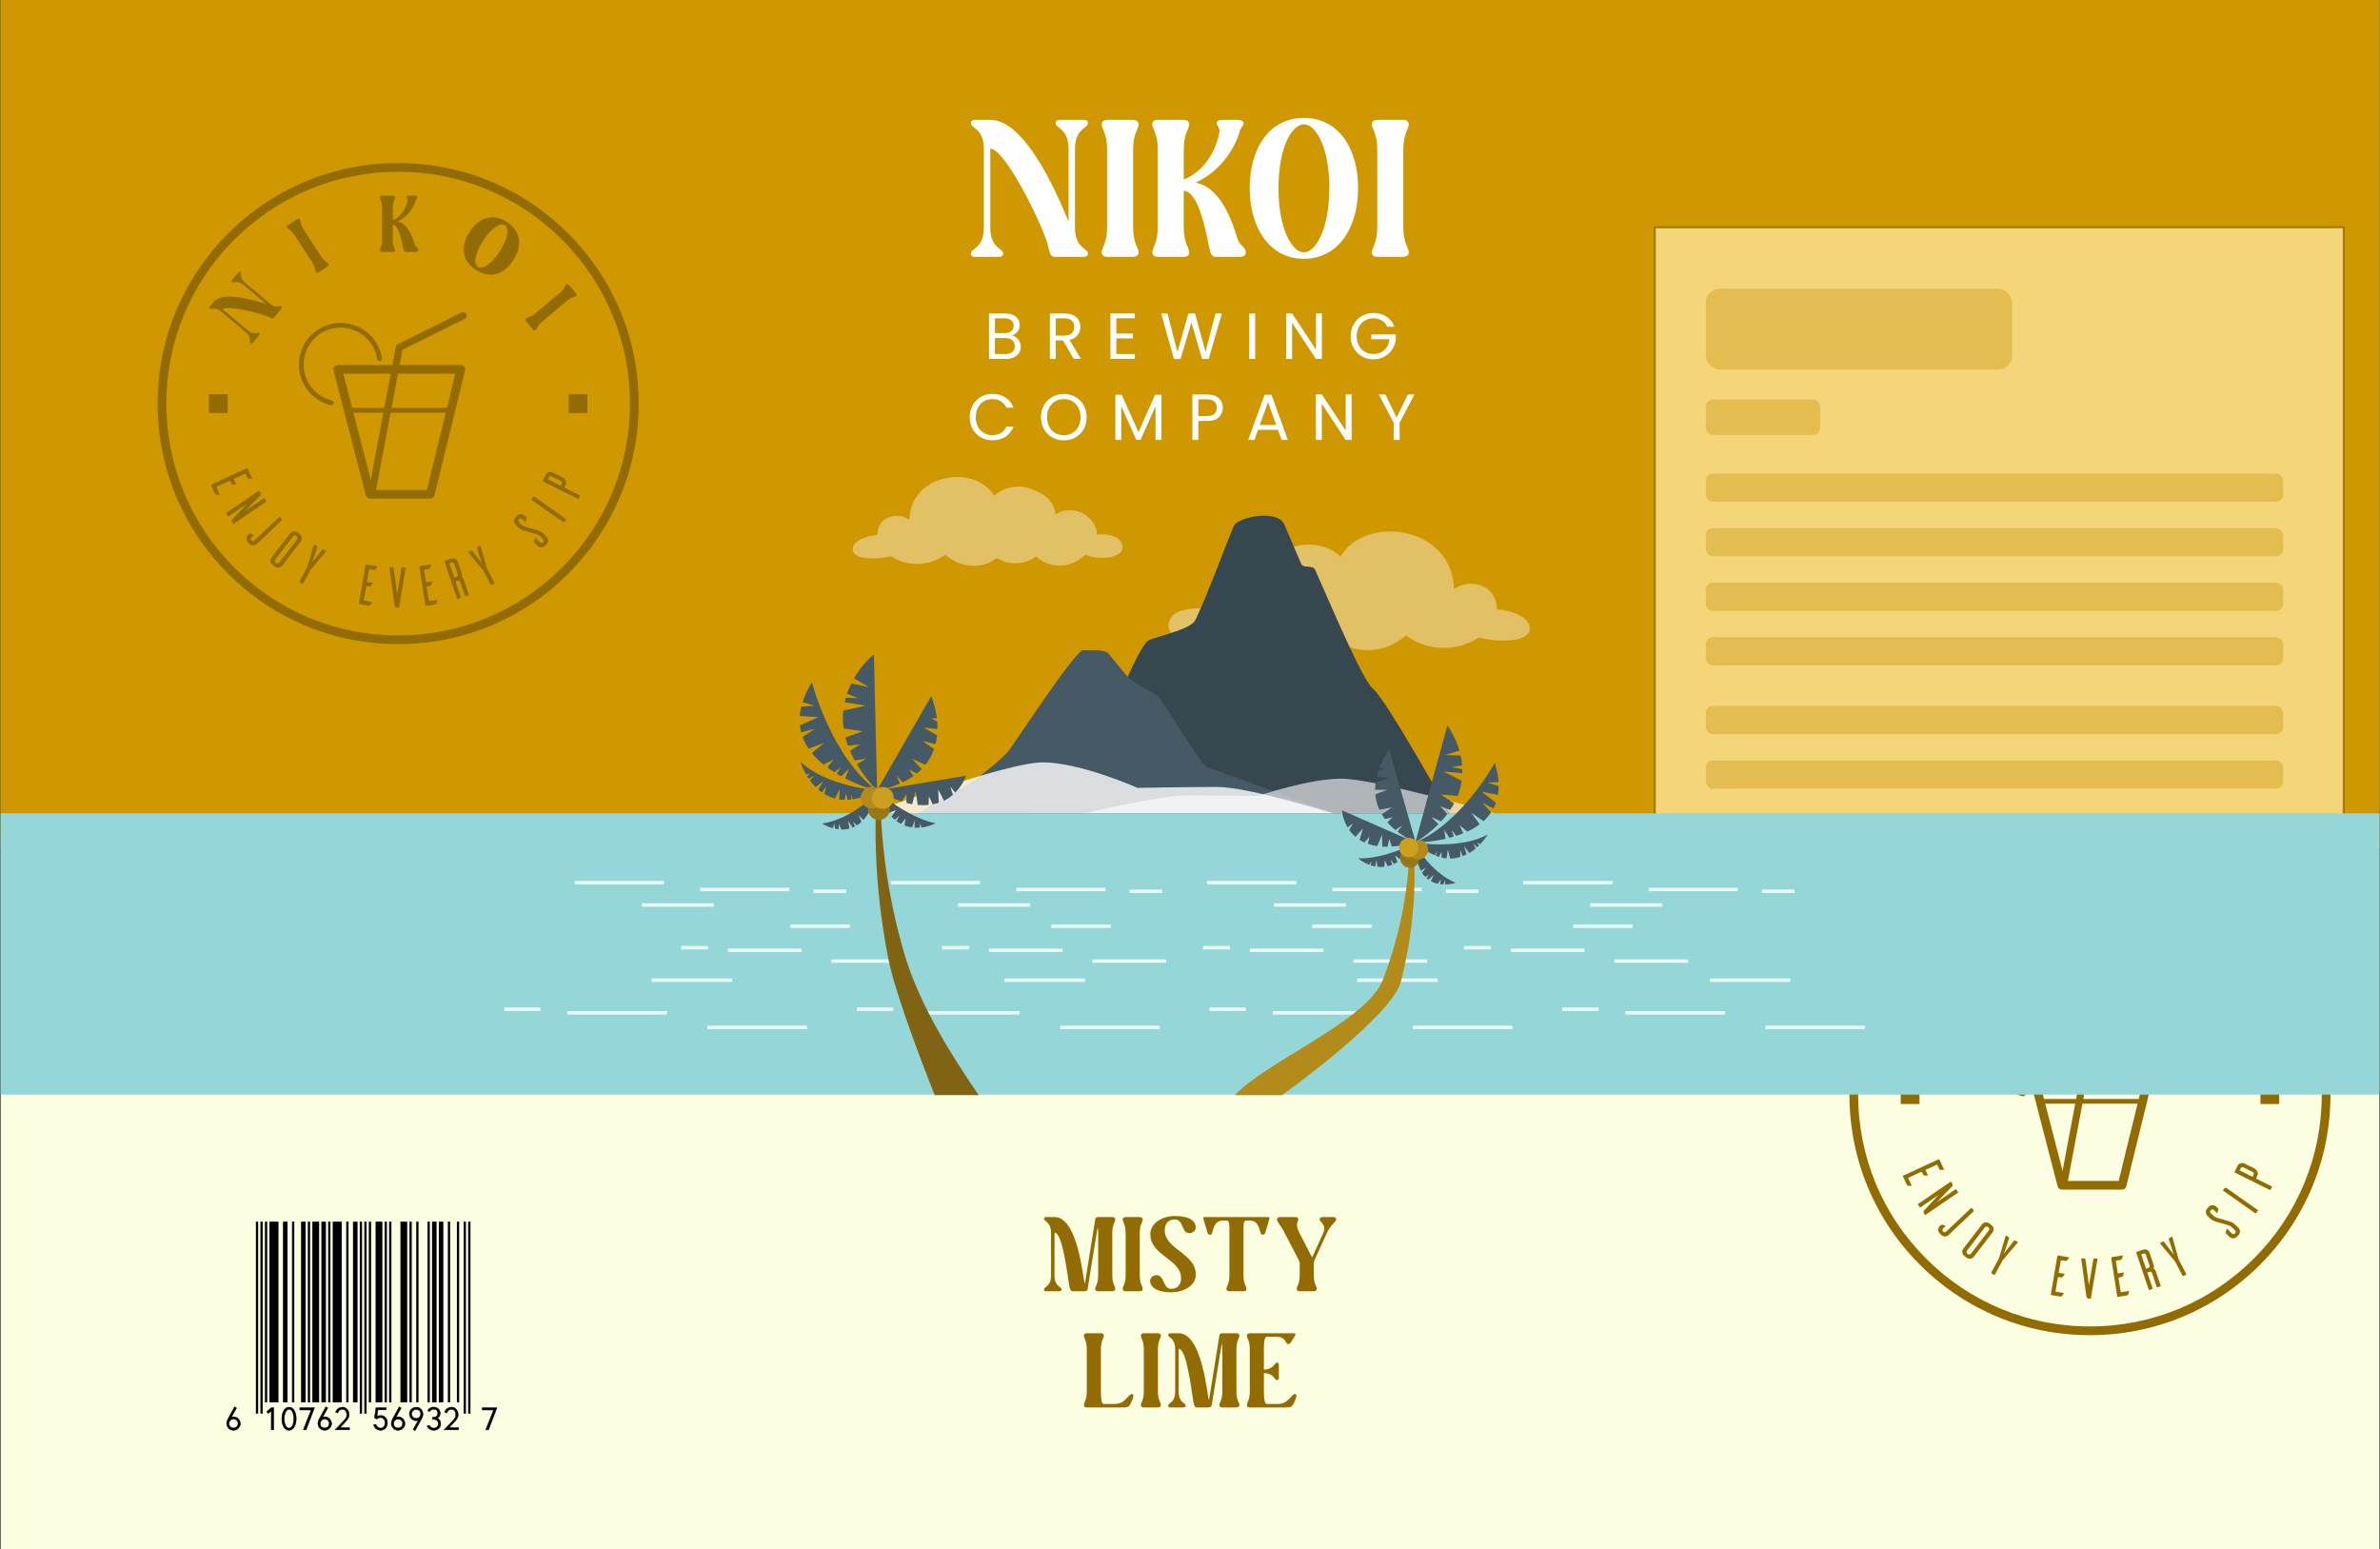 <svg width="1352" height="880" viewBox="0 0 1352 880" fill="none" xmlns="http://www.w3.org/2000/svg">
<rect x="0" y="0" width="1352" height="880" fill="#333333" stroke="none"/>
<g clip-path="url(#clip0_97_2)">
<rect width="1351.26" height="880" transform="translate(0.396)" fill="#FCFEE1"/>
<rect x="0.396" width="1351.26" height="481.684" fill="#CF9800"/>
<rect opacity="0.8" x="940.027" y="129.104" width="391.368" height="474.737" fill="#FFE499" stroke="#926C03" stroke-width="1.158"/>
<g clip-path="url(#clip1_97_2)">
<g clip-path="url(#clip2_97_2)">
<path d="M226.187 365.893C189.691 365.893 155.391 351.682 129.572 325.875C103.753 300.067 89.554 265.759 89.554 229.263C89.554 192.767 103.768 158.467 129.572 132.648C155.377 106.829 189.691 92.633 226.187 92.633C262.683 92.633 296.983 106.844 322.799 132.648C348.615 158.453 362.82 192.767 362.82 229.263C362.82 265.759 348.606 300.059 322.799 325.875C296.991 351.691 262.683 365.893 226.187 365.893ZM226.187 97.588C191.016 97.588 157.951 111.286 133.081 136.156C108.21 161.027 94.513 194.091 94.513 229.263C94.513 264.434 108.21 297.499 133.081 322.369C157.951 347.24 191.016 360.935 226.187 360.935C261.359 360.935 294.423 347.24 319.294 322.369C344.164 297.499 357.859 264.434 357.859 229.263C357.859 194.091 344.164 161.027 319.294 136.156C294.423 111.286 261.359 97.588 226.187 97.588Z" fill="#926C03"/>
<path d="M129.34 223.94H118.692V234.588H129.34V223.94Z" fill="#926C03"/>
<path d="M333.699 223.94H323.051V234.588H333.699V223.94Z" fill="#926C03"/>
<path d="M244.431 283.221H210.202C209.655 283.222 209.124 283.04 208.692 282.706C208.26 282.371 207.951 281.902 207.815 281.373L189.471 210.437C189.377 210.072 189.367 209.69 189.444 209.321C189.52 208.952 189.679 208.605 189.91 208.308C190.14 208.01 190.436 207.769 190.774 207.602C191.113 207.436 191.484 207.35 191.861 207.35H261.797C262.171 207.35 262.54 207.435 262.877 207.599C263.213 207.762 263.508 208 263.739 208.294C263.97 208.589 264.131 208.932 264.21 209.297C264.289 209.663 264.285 210.042 264.196 210.405L246.824 281.341C246.693 281.877 246.386 282.354 245.952 282.695C245.518 283.036 244.982 283.221 244.431 283.221ZM212.114 278.289H242.496L258.65 212.285H195.037L212.114 278.289Z" fill="#926C03"/>
<path d="M188.244 230.194C188.137 230.194 188.03 230.182 187.926 230.157C182.808 228.908 178.249 225.998 174.962 221.882C171.602 217.694 169.781 212.479 169.802 207.11C169.807 201.131 172.071 195.375 176.14 190.994C180.208 186.613 185.782 183.932 191.744 183.486C197.706 183.04 203.617 184.863 208.291 188.59C212.966 192.317 216.061 197.673 216.955 203.584C216.981 203.759 216.972 203.937 216.929 204.108C216.886 204.279 216.81 204.441 216.705 204.583C216.6 204.724 216.468 204.844 216.316 204.935C216.165 205.026 215.997 205.086 215.823 205.112C215.648 205.138 215.47 205.129 215.299 205.086C215.127 205.043 214.966 204.967 214.824 204.862C214.682 204.757 214.563 204.625 214.472 204.474C214.381 204.322 214.321 204.154 214.295 203.98C213.508 198.733 210.767 193.978 206.621 190.668C202.475 187.359 197.23 185.74 191.94 186.136C186.649 186.532 181.704 188.914 178.097 192.804C174.49 196.694 172.487 201.804 172.491 207.11C172.475 211.871 174.094 216.494 177.077 220.205C179.988 223.853 184.026 226.433 188.559 227.543C188.877 227.622 189.155 227.815 189.342 228.085C189.528 228.355 189.609 228.683 189.571 229.009C189.532 229.335 189.376 229.635 189.132 229.854C188.887 230.072 188.572 230.194 188.244 230.197V230.194Z" fill="#926C03"/>
<path d="M211.569 280.431C211.443 280.431 211.317 280.42 211.194 280.397C210.933 280.349 210.684 280.25 210.461 280.105C210.239 279.961 210.048 279.774 209.898 279.554C209.748 279.335 209.644 279.089 209.59 278.829C209.537 278.569 209.535 278.301 209.586 278.041L224.84 197.007C224.896 196.701 225.023 196.412 225.211 196.163C225.398 195.914 225.641 195.712 225.92 195.574L262.238 177.471C262.475 177.353 262.733 177.282 262.997 177.264C263.261 177.245 263.526 177.279 263.778 177.363C264.029 177.447 264.261 177.579 264.461 177.753C264.661 177.927 264.824 178.138 264.942 178.375C265.061 178.612 265.131 178.87 265.15 179.134C265.168 179.398 265.134 179.663 265.05 179.915C264.966 180.166 264.834 180.398 264.66 180.598C264.486 180.797 264.275 180.961 264.038 181.079L228.617 198.738L213.558 278.786C213.473 279.251 213.227 279.67 212.863 279.971C212.5 280.272 212.041 280.435 211.569 280.431Z" fill="#926C03"/>
<path d="M256.102 234.422H197.866C197.684 234.431 197.502 234.402 197.332 234.338C197.161 234.274 197.005 234.177 196.873 234.051C196.742 233.925 196.637 233.774 196.565 233.606C196.493 233.439 196.457 233.259 196.457 233.077C196.457 232.894 196.493 232.714 196.565 232.547C196.637 232.379 196.742 232.228 196.873 232.102C197.005 231.977 197.161 231.879 197.332 231.815C197.502 231.751 197.684 231.723 197.866 231.731H256.102C256.448 231.747 256.775 231.896 257.014 232.146C257.253 232.397 257.387 232.73 257.387 233.077C257.387 233.423 257.253 233.756 257.014 234.007C256.775 234.258 256.448 234.406 256.102 234.422Z" fill="#926C03"/>
<path d="M124.952 281.021C124.31 281.021 123.318 281.058 123.1 281.05C122.765 281.024 122.318 280.838 122.002 280.156L119.815 275.409L139.939 266.114C140.108 266.053 140.294 266.058 140.459 266.128C140.625 266.198 140.757 266.328 140.831 266.492L143.387 272.024H141.521C141.2 272.024 140.725 271.855 140.409 271.164L139.615 269.444C139.588 269.376 139.546 269.314 139.493 269.263C139.44 269.212 139.377 269.172 139.308 269.147C139.239 269.121 139.166 269.11 139.092 269.114C139.019 269.119 138.947 269.138 138.882 269.172L132.725 272.015L134.201 275.211C133.559 275.211 132.539 275.263 132.321 275.257C131.985 275.231 131.553 275.074 131.237 274.397L130.827 273.509C130.762 273.379 130.649 273.278 130.512 273.228C130.376 273.178 130.225 273.182 130.091 273.239L122.902 276.561L124.952 281.021Z" fill="#926C03"/>
<path d="M132.57 297.694L131.963 296.808C131.243 295.756 131.963 295.026 132.289 294.687L140.183 286.249L129.661 293.443L128.337 291.506L147.171 278.628L147.779 279.514C148.515 280.591 148.131 281.13 147.667 281.606L139.234 290.293L150.08 282.879L151.404 284.816L132.57 297.694Z" fill="#926C03"/>
<path d="M159.788 294.514C159.881 294.596 159.956 294.697 160.007 294.811C160.058 294.924 160.085 295.047 160.085 295.171C160.085 295.296 160.058 295.419 160.007 295.532C159.956 295.646 159.881 295.747 159.788 295.829L145.818 309.045C145.273 309.562 144.548 309.844 143.798 309.832C143.048 309.82 142.332 309.514 141.805 308.979L141.782 309.002L140.773 307.936C140.517 307.66 140.318 307.336 140.188 306.982C140.057 306.629 139.997 306.253 140.012 305.877C140.027 305.501 140.115 305.131 140.273 304.789C140.431 304.447 140.654 304.139 140.931 303.883L141.263 303.571C141.808 303.055 142.292 303.046 142.61 303.193C142.794 303.244 143.682 303.614 144.276 303.86L142.785 305.271C142.667 305.382 142.572 305.516 142.506 305.665C142.439 305.813 142.403 305.973 142.398 306.136C142.394 306.299 142.421 306.461 142.479 306.613C142.537 306.765 142.625 306.904 142.737 307.022C142.848 307.14 142.982 307.235 143.131 307.301C143.279 307.368 143.439 307.404 143.602 307.409C143.765 307.413 143.927 307.386 144.079 307.328C144.231 307.27 144.37 307.182 144.488 307.071L158.83 293.496L159.788 294.514Z" fill="#926C03"/>
<path d="M170.396 303.498C170.973 303.98 171.344 304.664 171.432 305.41C171.52 306.157 171.318 306.909 170.869 307.511L160.195 321.389C159.725 321.973 159.049 322.355 158.306 322.456C157.563 322.558 156.809 322.371 156.2 321.934L154.767 320.839C154.163 320.369 153.765 319.682 153.658 318.924C153.551 318.166 153.743 317.397 154.193 316.778L164.881 302.925C165.117 302.622 165.409 302.369 165.742 302.179C166.076 301.99 166.443 301.868 166.824 301.82C167.204 301.773 167.59 301.801 167.96 301.903C168.329 302.005 168.675 302.179 168.977 302.415L170.396 303.498ZM156.839 319.836C156.97 319.936 157.12 320.009 157.28 320.051C157.44 320.092 157.607 320.102 157.77 320.078C157.934 320.055 158.091 319.999 158.233 319.914C158.375 319.829 158.498 319.717 158.596 319.584L168.731 306.399C168.835 306.27 168.911 306.122 168.957 305.963C169.003 305.804 169.017 305.637 168.998 305.473C168.978 305.309 168.927 305.15 168.845 305.006C168.764 304.861 168.655 304.735 168.524 304.633L168.238 304.416C167.968 304.225 167.636 304.144 167.309 304.191C166.982 304.238 166.686 304.409 166.481 304.668L156.346 317.852C156.147 318.117 156.058 318.447 156.097 318.775C156.135 319.103 156.298 319.404 156.552 319.615L156.839 319.836Z" fill="#926C03"/>
<path d="M176.553 323.419L172.03 331.756L170.568 330.965C170.412 330.876 170.295 330.73 170.242 330.558C170.188 330.385 170.203 330.199 170.282 330.037L174.478 322.298L178.373 309.242L179.889 310.068C180.061 310.172 180.187 310.338 180.24 310.532C180.293 310.726 180.27 310.933 180.176 311.111L177.376 319.423L182.822 312.544C182.92 312.369 183.081 312.237 183.272 312.176C183.464 312.115 183.672 312.129 183.853 312.214L185.372 313.037L176.553 323.419Z" fill="#926C03"/>
<path d="M211.417 341.986C211.062 342.519 210.523 343.354 210.394 343.531C210.182 343.792 209.775 344.053 209.036 343.927L203.896 343.053L207.623 321.206C207.667 321.032 207.777 320.881 207.928 320.785C208.08 320.688 208.263 320.652 208.439 320.685L214.459 321.711L213.401 323.25C213.223 323.516 212.81 323.823 212.071 323.683L210.208 323.364C210.136 323.349 210.061 323.348 209.989 323.363C209.917 323.378 209.849 323.407 209.788 323.45C209.728 323.493 209.678 323.547 209.64 323.61C209.602 323.674 209.578 323.744 209.569 323.817L208.422 330.501L211.89 331.095C211.535 331.628 210.99 332.493 210.861 332.671C210.649 332.932 210.274 333.199 209.534 333.072L208.571 332.906C208.427 332.886 208.281 332.922 208.162 333.006C208.044 333.09 207.961 333.217 207.932 333.359L206.596 341.167L211.417 341.986Z" fill="#926C03"/>
<path d="M226.663 345.173H225.654H225.49C224.315 345.153 224.143 343.74 224.115 343.554L221.2 322.267L222.991 322.295C223.154 322.295 223.544 322.433 223.662 323.187L225.614 337.518L228.173 322.367L230.521 322.404L226.663 345.173Z" fill="#926C03"/>
<path d="M248.513 340.758C248.346 341.377 248.103 342.34 248.034 342.549C247.919 342.865 247.615 343.24 246.887 343.358L241.728 344.169L238.289 322.271C238.277 322.092 238.332 321.914 238.445 321.774C238.558 321.634 238.719 321.541 238.896 321.514L244.915 320.568L244.408 322.365C244.325 322.675 244.027 323.085 243.285 323.2L241.419 323.486C241.345 323.494 241.275 323.518 241.211 323.555C241.147 323.592 241.092 323.641 241.048 323.701C241.005 323.761 240.974 323.829 240.958 323.901C240.943 323.973 240.942 324.047 240.957 324.12L242.009 330.818L245.486 330.271C245.32 330.89 245.082 331.884 245.016 332.093C244.898 332.409 244.629 332.781 243.886 332.899L242.921 333.051C242.778 333.078 242.65 333.159 242.565 333.276C242.479 333.394 242.441 333.54 242.459 333.684L243.692 341.509L248.513 340.758Z" fill="#926C03"/>
<path d="M264.202 338.783L261.547 330.872C261.192 329.82 260.521 329.668 259.937 329.866L258.761 330.259L261.883 339.56L259.659 340.308L252.398 318.688L256.446 317.329C256.803 317.209 257.18 317.161 257.556 317.186C257.931 317.212 258.298 317.312 258.636 317.479C258.973 317.647 259.274 317.88 259.521 318.164C259.768 318.448 259.957 318.778 260.077 319.135L262.318 325.81C262.318 325.81 262.983 327.479 262.158 327.995C263.17 328.138 263.646 329.766 263.646 329.766L266.426 338.046L264.202 338.783ZM259.232 327.762C259.805 327.567 260.292 327.132 259.96 326.143L258.002 320.333C257.732 319.531 257.073 319.407 256.486 319.605L255.311 320.001L258.056 328.146L259.232 327.762Z" fill="#926C03"/>
<path d="M276.633 322.989L281.044 331.387L279.574 332.161C279.412 332.239 279.226 332.252 279.055 332.199C278.883 332.146 278.738 332.03 278.648 331.874L274.555 324.084L265.873 313.582L267.404 312.78C267.586 312.695 267.794 312.684 267.985 312.748C268.176 312.812 268.335 312.946 268.43 313.124L273.767 320.071L271.078 311.725C270.985 311.547 270.963 311.341 271.016 311.148C271.07 310.955 271.194 310.789 271.365 310.684L272.895 309.882L276.633 322.989Z" fill="#926C03"/>
<path d="M298.47 296.647L296.561 294.824C296.444 294.711 296.305 294.622 296.153 294.563C296.002 294.503 295.84 294.474 295.677 294.478C295.514 294.481 295.353 294.516 295.204 294.581C295.055 294.647 294.92 294.741 294.807 294.858C294.694 294.976 294.605 295.114 294.546 295.266C294.487 295.418 294.458 295.579 294.461 295.742C294.464 295.905 294.499 296.066 294.565 296.215C294.63 296.364 294.724 296.499 294.841 296.612L296.418 298.123C297.384 299.046 299.333 299.51 299.333 299.51L305.085 301.132C307.378 301.751 308.422 302.881 308.422 302.881L310.52 304.887C310.795 305.153 311.016 305.471 311.168 305.823C311.321 306.174 311.403 306.552 311.409 306.935C311.415 307.318 311.346 307.699 311.205 308.055C311.065 308.411 310.855 308.736 310.588 309.012L309.574 310.072C309.031 310.594 308.309 310.89 307.555 310.899C306.801 310.907 306.073 310.628 305.518 310.118L303.821 308.496C303.624 308.338 303.475 308.127 303.392 307.888C303.31 307.649 303.296 307.392 303.354 307.146C303.44 306.959 303.787 305.985 304.005 305.38L306.871 308.129C306.99 308.24 307.13 308.326 307.282 308.383C307.435 308.44 307.597 308.466 307.76 308.46C307.922 308.454 308.082 308.416 308.23 308.349C308.378 308.281 308.511 308.185 308.622 308.066C308.733 307.947 308.819 307.807 308.876 307.654C308.933 307.502 308.959 307.34 308.953 307.177C308.947 307.014 308.91 306.855 308.842 306.707C308.774 306.559 308.678 306.425 308.559 306.314L306.676 304.512C305.707 303.589 303.738 303.101 303.738 303.101L298.006 301.502C295.713 300.886 294.669 299.754 294.669 299.754L292.973 298.134C291.826 297.028 291.683 295.096 292.809 293.918L293.821 292.858C294.927 291.748 296.842 291.82 297.974 292.903L298.61 293.511C298.808 293.669 298.956 293.88 299.039 294.118C299.122 294.357 299.135 294.615 299.078 294.861C299.035 295.067 298.702 296.019 298.47 296.647Z" fill="#926C03"/>
<path d="M302.503 282.576C302.568 282.471 302.655 282.381 302.757 282.311C302.859 282.241 302.974 282.193 303.095 282.17C303.217 282.147 303.341 282.149 303.462 282.177C303.582 282.204 303.696 282.256 303.795 282.329L321.706 294.941L320.752 296.299C320.431 296.752 320.11 296.646 319.958 296.586L301.697 283.722L302.503 282.576Z" fill="#926C03"/>
<path d="M310.042 269.733C310.384 269.042 310.982 268.512 311.709 268.255C312.436 267.998 313.234 268.035 313.934 268.358L319.214 270.992C321.197 271.98 322.146 273.654 321.143 275.669L320.518 276.922L329.675 281.491L328.936 282.978C328.687 283.474 328.363 283.417 328.205 283.342L308.225 273.379L310.042 269.733ZM313.309 270.559C313.021 270.451 312.704 270.455 312.418 270.569C312.132 270.683 311.899 270.899 311.764 271.175L311.211 272.281L318.563 275.947L319.116 274.838C319.254 274.564 319.286 274.248 319.204 273.952C319.123 273.656 318.934 273.401 318.675 273.236L313.309 270.559Z" fill="#926C03"/>
<path d="M125.37 176.747C121.755 173.952 120.075 176.238 119.061 175.387C118.501 174.917 119.088 174.217 119.088 174.217L121.407 171.454C126.397 165.508 142.799 169.973 151.337 172.727L138.081 161.602C134.466 158.806 132.786 161.092 131.771 160.241C131.212 159.771 131.799 159.072 131.799 159.072L135.468 154.7C135.85 154.245 136.23 154.147 136.615 154.47C137.629 155.321 135.669 157.372 139.05 160.448L153.67 172.718C157.286 175.513 158.966 173.227 159.98 174.079C160.54 174.548 159.953 175.248 159.953 175.248L155.52 180.53C155.021 181.124 154.226 180.934 152.762 180.122C149.354 178.216 128.868 173.006 126.549 175.769L140.96 187.863C144.575 190.659 146.255 188.373 147.269 189.224C147.829 189.694 147.242 190.393 147.242 190.393L143.573 194.766C143.191 195.22 142.811 195.318 142.426 194.996C141.412 194.144 143.371 192.093 139.991 189.018L125.37 176.747Z" fill="#926C03"/>
<path d="M167.363 133.612C165.324 130.471 163.68 130.287 163.108 129.406C162.536 128.525 163.608 127.829 163.608 127.829L168.701 124.521C169.774 123.825 170.346 124.706 170.346 124.706C170.918 125.587 170.417 127.164 172.457 130.304L182.355 145.546C184.394 148.686 186.039 148.871 186.611 149.752C187.183 150.633 186.11 151.329 186.11 151.329L181.017 154.637C179.945 155.333 179.373 154.452 179.373 154.452C178.801 153.571 179.301 151.994 177.262 148.854L167.363 133.612Z" fill="#926C03"/>
<path d="M217.043 118.052C217.043 114.308 215.765 113.258 215.765 112.207C215.765 111.523 216.176 111.157 217.043 111.157H223.116C224.395 111.157 224.395 112.207 224.395 112.207C224.395 113.258 223.116 114.308 223.116 118.052V125.085C227.911 123.212 230.697 118.326 231.473 113.806C231.564 113.029 230.788 112.39 230.788 111.934C230.788 111.431 231.29 111.157 232.34 111.157H235.537C237.089 111.157 237.089 111.934 237.089 111.934C237.089 112.527 236.587 112.755 236.268 113.532C234.989 118.326 231.245 123.349 225.902 125.815C232.706 127.094 235.08 137.505 235.811 139.286C236.359 140.656 237.592 140.838 237.592 142.071C237.592 142.893 236.953 143.122 236.222 143.122H230.468C229.692 143.122 229.327 142.391 229.007 140.747C228.276 136.911 226.45 127.733 223.116 127.733V136.226C223.116 139.971 224.395 141.021 224.395 142.071C224.395 142.756 223.984 143.122 223.116 143.122H217.043C215.765 143.122 215.765 142.071 215.765 142.071C215.765 141.021 217.043 139.971 217.043 136.226V118.052Z" fill="#926C03"/>
<path d="M270.343 153.343C262.291 148.114 261.482 139.857 266.78 131.7C272.077 123.543 279.948 120.923 288.001 126.152C296.054 131.382 296.862 139.638 291.565 147.796C286.267 155.953 278.396 158.572 270.343 153.343ZM274.466 136.691C269.169 144.849 269.268 150.191 271.464 151.617C273.66 153.044 278.581 150.961 283.878 142.804C289.176 134.647 289.077 129.304 286.88 127.878C284.684 126.452 279.763 128.534 274.466 136.691Z" fill="#926C03"/>
<path d="M318.001 166.359C320.869 163.952 320.852 162.297 321.656 161.622C322.461 160.947 323.283 161.927 323.283 161.927L327.187 166.579C328.008 167.559 327.204 168.234 327.204 168.234C326.399 168.909 324.773 168.604 321.905 171.011L307.982 182.693C305.114 185.1 305.131 186.755 304.327 187.43C303.522 188.105 302.7 187.125 302.7 187.125L298.797 182.473C297.975 181.494 298.779 180.819 298.779 180.819C299.584 180.143 301.21 180.448 304.079 178.041L318.001 166.359Z" fill="#926C03"/>
</g>
</g>
<g clip-path="url(#clip3_97_2)">
<path d="M1187.24 758.418C1150.74 758.418 1116.44 744.208 1090.62 718.4C1064.81 692.593 1050.61 658.284 1050.61 621.788C1050.61 585.293 1064.82 550.993 1090.62 525.174C1116.43 499.355 1150.74 485.158 1187.24 485.158C1223.73 485.158 1258.03 499.369 1283.85 525.174C1309.67 550.978 1323.87 585.293 1323.87 621.788C1323.87 658.284 1309.66 692.584 1283.85 718.4C1258.04 744.216 1223.73 758.418 1187.24 758.418ZM1187.24 490.114C1152.07 490.114 1119 503.812 1094.13 528.682C1069.26 553.552 1055.56 586.617 1055.56 621.788C1055.56 656.96 1069.26 690.025 1094.13 714.895C1119 739.765 1152.07 753.46 1187.24 753.46C1222.41 753.46 1255.48 739.765 1280.35 714.895C1305.22 690.025 1318.91 656.96 1318.91 621.788C1318.91 586.617 1305.22 553.552 1280.35 528.682C1255.48 503.812 1222.41 490.114 1187.24 490.114Z" fill="#926C03"/>
<path d="M1090.39 616.466H1079.74V627.114H1090.39V616.466Z" fill="#926C03"/>
<path d="M1294.75 616.466H1284.1V627.114H1294.75V616.466Z" fill="#926C03"/>
<path d="M1205.48 675.747H1171.25C1170.71 675.747 1170.18 675.566 1169.74 675.231C1169.31 674.896 1169 674.427 1168.87 673.898L1150.52 602.962C1150.43 602.597 1150.42 602.216 1150.5 601.847C1150.57 601.478 1150.73 601.131 1150.96 600.833C1151.19 600.535 1151.49 600.294 1151.83 600.128C1152.16 599.962 1152.54 599.875 1152.91 599.875H1222.85C1223.22 599.875 1223.59 599.96 1223.93 600.124C1224.26 600.288 1224.56 600.526 1224.79 600.82C1225.02 601.114 1225.18 601.457 1225.26 601.823C1225.34 602.188 1225.34 602.567 1225.25 602.93L1207.88 673.867C1207.74 674.403 1207.44 674.879 1207 675.22C1206.57 675.561 1206.03 675.747 1205.48 675.747ZM1173.17 670.814H1203.55L1219.7 604.811H1156.09L1173.17 670.814Z" fill="#926C03"/>
<path d="M1149.3 622.72C1149.19 622.72 1149.08 622.707 1148.98 622.682C1143.86 621.433 1139.3 618.523 1136.01 614.408C1132.65 610.219 1130.83 605.005 1130.85 599.635C1130.86 593.656 1133.12 587.9 1137.19 583.52C1141.26 579.139 1146.83 576.457 1152.8 576.011C1158.76 575.566 1164.67 577.389 1169.34 581.116C1174.02 584.843 1177.11 590.198 1178.01 596.11C1178.03 596.284 1178.02 596.462 1177.98 596.634C1177.94 596.805 1177.86 596.966 1177.76 597.108C1177.65 597.25 1177.52 597.37 1177.37 597.46C1177.22 597.551 1177.05 597.611 1176.87 597.637C1176.7 597.663 1176.52 597.655 1176.35 597.612C1176.18 597.569 1176.02 597.493 1175.88 597.388C1175.73 597.282 1175.61 597.15 1175.52 596.999C1175.43 596.848 1175.37 596.68 1175.35 596.505C1174.56 591.259 1171.82 586.503 1167.67 583.194C1163.53 579.884 1158.28 578.265 1152.99 578.661C1147.7 579.057 1142.76 581.439 1139.15 585.329C1135.54 589.219 1133.54 594.33 1133.54 599.635C1133.53 604.397 1135.15 609.019 1138.13 612.731C1141.04 616.378 1145.08 618.959 1149.61 620.068C1149.93 620.148 1150.21 620.34 1150.39 620.61C1150.58 620.88 1150.66 621.209 1150.62 621.534C1150.58 621.86 1150.43 622.16 1150.18 622.379C1149.94 622.598 1149.62 622.72 1149.3 622.722V622.72Z" fill="#926C03"/>
<path d="M1172.62 672.957C1172.5 672.957 1172.37 672.945 1172.25 672.922C1171.98 672.875 1171.74 672.775 1171.51 672.631C1171.29 672.486 1171.1 672.299 1170.95 672.08C1170.8 671.861 1170.7 671.614 1170.64 671.354C1170.59 671.095 1170.59 670.827 1170.64 670.566L1185.89 589.532C1185.95 589.226 1186.08 588.937 1186.26 588.688C1186.45 588.44 1186.69 588.238 1186.97 588.099L1223.29 569.996C1223.53 569.878 1223.79 569.808 1224.05 569.789C1224.31 569.771 1224.58 569.804 1224.83 569.888C1225.08 569.972 1225.31 570.105 1225.51 570.279C1225.71 570.452 1225.88 570.664 1225.99 570.9C1226.11 571.137 1226.18 571.395 1226.2 571.659C1226.22 571.924 1226.19 572.189 1226.1 572.44C1226.02 572.691 1225.89 572.923 1225.71 573.123C1225.54 573.323 1225.33 573.487 1225.09 573.605L1189.67 591.264L1174.61 671.312C1174.53 671.776 1174.28 672.196 1173.92 672.497C1173.55 672.797 1173.09 672.96 1172.62 672.957Z" fill="#926C03"/>
<path d="M1217.15 626.948H1158.92C1158.74 626.956 1158.55 626.928 1158.38 626.864C1158.21 626.8 1158.06 626.702 1157.93 626.576C1157.79 626.451 1157.69 626.299 1157.62 626.132C1157.55 625.964 1157.51 625.784 1157.51 625.602C1157.51 625.42 1157.55 625.24 1157.62 625.072C1157.69 624.905 1157.79 624.754 1157.93 624.628C1158.06 624.502 1158.21 624.404 1158.38 624.34C1158.55 624.277 1158.74 624.248 1158.92 624.256H1217.15C1217.5 624.272 1217.83 624.421 1218.07 624.672C1218.3 624.922 1218.44 625.255 1218.44 625.602C1218.44 625.949 1218.3 626.282 1218.07 626.532C1217.83 626.783 1217.5 626.932 1217.15 626.948Z" fill="#926C03"/>
<path d="M1086 673.547C1085.36 673.547 1084.37 673.584 1084.15 673.575C1083.82 673.549 1083.37 673.363 1083.05 672.681L1080.87 667.934L1100.99 658.639C1101.16 658.578 1101.35 658.583 1101.51 658.653C1101.68 658.723 1101.81 658.854 1101.88 659.018L1104.44 664.549H1102.57C1102.25 664.549 1101.78 664.38 1101.46 663.69L1100.67 661.97C1100.64 661.902 1100.6 661.84 1100.55 661.789C1100.49 661.737 1100.43 661.698 1100.36 661.672C1100.29 661.646 1100.22 661.635 1100.14 661.64C1100.07 661.644 1100 661.664 1099.93 661.698L1093.78 664.541L1095.25 667.737C1094.61 667.737 1093.59 667.788 1093.37 667.783C1093.04 667.757 1092.6 667.599 1092.29 666.923L1091.88 666.034C1091.81 665.904 1091.7 665.804 1091.56 665.754C1091.43 665.704 1091.28 665.708 1091.14 665.765L1083.95 669.087L1086 673.547Z" fill="#926C03"/>
<path d="M1093.62 690.219L1093.01 689.334C1092.3 688.282 1093.01 687.551 1093.34 687.213L1101.24 678.775L1090.71 685.969L1089.39 684.031L1108.22 671.153L1108.83 672.039C1109.57 673.117 1109.18 673.656 1108.72 674.131L1100.29 682.819L1111.13 675.404L1112.46 677.342L1093.62 690.219Z" fill="#926C03"/>
<path d="M1120.84 687.039C1120.93 687.121 1121.01 687.223 1121.06 687.336C1121.11 687.449 1121.14 687.572 1121.14 687.697C1121.14 687.821 1121.11 687.944 1121.06 688.058C1121.01 688.171 1120.93 688.272 1120.84 688.355L1106.87 701.571C1106.33 702.087 1105.6 702.37 1104.85 702.357C1104.1 702.345 1103.38 702.039 1102.86 701.505L1102.83 701.528L1101.83 700.462C1101.57 700.185 1101.37 699.861 1101.24 699.508C1101.11 699.154 1101.05 698.779 1101.06 698.402C1101.08 698.026 1101.17 697.656 1101.33 697.314C1101.48 696.972 1101.71 696.664 1101.98 696.409L1102.32 696.096C1102.86 695.58 1103.34 695.572 1103.66 695.718C1103.85 695.77 1104.73 696.139 1105.33 696.386L1103.84 697.796C1103.72 697.908 1103.62 698.042 1103.56 698.19C1103.49 698.339 1103.46 698.499 1103.45 698.661C1103.45 698.824 1103.47 698.986 1103.53 699.138C1103.59 699.29 1103.68 699.429 1103.79 699.547C1103.9 699.665 1104.03 699.76 1104.18 699.827C1104.33 699.893 1104.49 699.93 1104.65 699.934C1104.82 699.939 1104.98 699.911 1105.13 699.853C1105.28 699.795 1105.42 699.708 1105.54 699.596L1119.88 686.021L1120.84 687.039Z" fill="#926C03"/>
<path d="M1131.45 696.024C1132.03 696.505 1132.4 697.189 1132.48 697.936C1132.57 698.682 1132.37 699.434 1131.92 700.036L1121.25 713.915C1120.78 714.499 1120.1 714.881 1119.36 714.982C1118.61 715.083 1117.86 714.896 1117.25 714.459L1115.82 713.364C1115.21 712.894 1114.82 712.207 1114.71 711.45C1114.6 710.692 1114.79 709.922 1115.25 709.303L1125.93 695.45C1126.17 695.148 1126.46 694.894 1126.79 694.705C1127.13 694.515 1127.49 694.393 1127.88 694.346C1128.26 694.298 1128.64 694.326 1129.01 694.428C1129.38 694.53 1129.73 694.704 1130.03 694.94L1131.45 696.024ZM1117.89 712.361C1118.02 712.461 1118.17 712.534 1118.33 712.576C1118.49 712.618 1118.66 712.627 1118.82 712.604C1118.99 712.58 1119.14 712.524 1119.28 712.439C1119.43 712.354 1119.55 712.242 1119.65 712.109L1129.78 698.924C1129.89 698.795 1129.96 698.647 1130.01 698.488C1130.05 698.329 1130.07 698.163 1130.05 697.998C1130.03 697.834 1129.98 697.675 1129.9 697.531C1129.82 697.387 1129.71 697.26 1129.58 697.159L1129.29 696.941C1129.02 696.75 1128.69 696.67 1128.36 696.717C1128.03 696.764 1127.74 696.934 1127.53 697.193L1117.4 710.378C1117.2 710.642 1117.11 710.972 1117.15 711.3C1117.19 711.629 1117.35 711.929 1117.6 712.14L1117.89 712.361Z" fill="#926C03"/>
<path d="M1137.6 715.944L1133.08 724.282L1131.62 723.491C1131.46 723.401 1131.35 723.255 1131.29 723.083C1131.24 722.911 1131.25 722.724 1131.33 722.562L1135.53 714.823L1139.42 701.768L1140.94 702.593C1141.11 702.698 1141.24 702.864 1141.29 703.058C1141.34 703.252 1141.32 703.459 1141.23 703.636L1138.43 711.948L1143.87 705.069C1143.97 704.894 1144.13 704.763 1144.32 704.701C1144.52 704.64 1144.72 704.654 1144.9 704.74L1146.42 705.562L1137.6 715.944Z" fill="#926C03"/>
<path d="M1172.47 734.512C1172.11 735.045 1171.57 735.879 1171.45 736.057C1171.23 736.317 1170.83 736.578 1170.09 736.452L1164.95 735.578L1168.67 713.732C1168.72 713.557 1168.83 713.407 1168.98 713.31C1169.13 713.213 1169.31 713.177 1169.49 713.21L1175.51 714.236L1174.45 715.775C1174.27 716.042 1173.86 716.348 1173.12 716.208L1171.26 715.89C1171.19 715.874 1171.11 715.874 1171.04 715.888C1170.97 715.903 1170.9 715.933 1170.84 715.975C1170.78 716.018 1170.73 716.073 1170.69 716.136C1170.65 716.199 1170.63 716.27 1170.62 716.343L1169.47 723.027L1172.94 723.62C1172.59 724.153 1172.04 725.019 1171.91 725.197C1171.7 725.457 1171.33 725.724 1170.59 725.598L1169.62 725.432C1169.48 725.412 1169.33 725.448 1169.21 725.532C1169.1 725.616 1169.01 725.742 1168.98 725.884L1167.65 733.692L1172.47 734.512Z" fill="#926C03"/>
<path d="M1187.71 737.699H1186.71H1186.54C1185.37 737.679 1185.2 736.266 1185.17 736.079L1182.25 714.792L1184.04 714.821C1184.21 714.821 1184.6 714.958 1184.71 715.712L1186.67 730.043L1189.23 714.892L1191.57 714.93L1187.71 737.699Z" fill="#926C03"/>
<path d="M1209.56 733.283C1209.4 733.903 1209.15 734.866 1209.09 735.075C1208.97 735.39 1208.67 735.766 1207.94 735.883L1202.78 736.694L1199.34 714.796C1199.33 714.617 1199.38 714.44 1199.5 714.299C1199.61 714.159 1199.77 714.067 1199.95 714.04L1205.97 713.094L1205.46 714.891C1205.38 715.2 1205.08 715.61 1204.34 715.725L1202.47 716.012C1202.4 716.02 1202.33 716.043 1202.26 716.08C1202.2 716.117 1202.14 716.167 1202.1 716.226C1202.06 716.286 1202.03 716.354 1202.01 716.426C1201.99 716.498 1201.99 716.573 1202.01 716.645L1203.06 723.343L1206.54 722.796C1206.37 723.415 1206.13 724.41 1206.07 724.619C1205.95 724.934 1205.68 725.307 1204.94 725.424L1203.97 725.576C1203.83 725.603 1203.7 725.684 1203.62 725.802C1203.53 725.919 1203.49 726.065 1203.51 726.21L1204.74 734.034L1209.56 733.283Z" fill="#926C03"/>
<path d="M1225.25 731.31L1222.6 723.4C1222.24 722.348 1221.57 722.196 1220.99 722.394L1219.81 722.786L1222.93 732.087L1220.71 732.835L1213.45 711.215L1217.5 709.857C1217.85 709.737 1218.23 709.688 1218.61 709.714C1218.98 709.74 1219.35 709.839 1219.69 710.007C1220.02 710.175 1220.33 710.407 1220.57 710.691C1220.82 710.975 1221.01 711.305 1221.13 711.662L1223.37 718.338C1223.37 718.338 1224.04 720.006 1223.21 720.522C1224.22 720.665 1224.7 722.293 1224.7 722.293L1227.48 730.574L1225.25 731.31ZM1220.28 720.29C1220.86 720.095 1221.34 719.659 1221.01 718.67L1219.05 712.86C1218.78 712.058 1218.13 711.935 1217.54 712.132L1216.36 712.528L1219.11 720.674L1220.28 720.29Z" fill="#926C03"/>
<path d="M1237.68 715.514L1242.1 723.913L1240.63 724.686C1240.46 724.764 1240.28 724.777 1240.11 724.724C1239.93 724.671 1239.79 724.555 1239.7 724.4L1235.61 716.609L1226.92 706.108L1228.46 705.305C1228.64 705.221 1228.85 705.209 1229.04 705.273C1229.23 705.337 1229.39 705.471 1229.48 705.649L1234.82 712.597L1232.13 704.25C1232.04 704.073 1232.02 703.867 1232.07 703.674C1232.12 703.48 1232.25 703.315 1232.42 703.21L1233.95 702.407L1237.68 715.514Z" fill="#926C03"/>
<path d="M1259.52 689.172L1257.61 687.349C1257.5 687.236 1257.36 687.148 1257.21 687.088C1257.05 687.029 1256.89 687 1256.73 687.003C1256.57 687.006 1256.41 687.041 1256.26 687.107C1256.11 687.172 1255.97 687.266 1255.86 687.384C1255.75 687.501 1255.66 687.64 1255.6 687.791C1255.54 687.943 1255.51 688.105 1255.51 688.268C1255.52 688.431 1255.55 688.591 1255.62 688.741C1255.68 688.89 1255.78 689.025 1255.89 689.138L1257.47 690.648C1258.44 691.571 1260.38 692.035 1260.38 692.035L1266.14 693.658C1268.43 694.277 1269.47 695.406 1269.47 695.406L1271.57 697.412C1271.85 697.679 1272.07 697.997 1272.22 698.348C1272.37 698.699 1272.45 699.077 1272.46 699.46C1272.47 699.844 1272.4 700.224 1272.26 700.58C1272.12 700.937 1271.91 701.262 1271.64 701.537L1270.63 702.597C1270.08 703.12 1269.36 703.415 1268.61 703.424C1267.85 703.432 1267.13 703.153 1266.57 702.643L1264.87 701.021C1264.68 700.863 1264.53 700.652 1264.44 700.414C1264.36 700.175 1264.35 699.917 1264.41 699.671C1264.49 699.485 1264.84 698.51 1265.06 697.905L1267.92 700.654C1268.04 700.765 1268.18 700.851 1268.33 700.908C1268.49 700.965 1268.65 700.991 1268.81 700.985C1268.97 700.979 1269.13 700.942 1269.28 700.874C1269.43 700.806 1269.56 700.71 1269.67 700.591C1269.79 700.472 1269.87 700.332 1269.93 700.18C1269.99 700.027 1270.01 699.865 1270.01 699.702C1270 699.54 1269.96 699.38 1269.89 699.232C1269.83 699.084 1269.73 698.951 1269.61 698.84L1267.73 697.037C1266.76 696.114 1264.79 695.627 1264.79 695.627L1259.06 694.027C1256.76 693.411 1255.72 692.279 1255.72 692.279L1254.02 690.66C1252.88 689.553 1252.74 687.621 1253.86 686.443L1254.87 685.383C1255.98 684.274 1257.89 684.345 1259.03 685.429L1259.66 686.036C1259.86 686.194 1260.01 686.405 1260.09 686.644C1260.17 686.883 1260.19 687.14 1260.13 687.386C1260.09 687.593 1259.75 688.544 1259.52 689.172Z" fill="#926C03"/>
<path d="M1263.55 675.1C1263.62 674.995 1263.71 674.905 1263.81 674.835C1263.91 674.766 1264.03 674.718 1264.15 674.695C1264.27 674.671 1264.39 674.674 1264.51 674.701C1264.63 674.728 1264.75 674.78 1264.85 674.854L1282.76 687.465L1281.8 688.824C1281.48 689.276 1281.16 689.17 1281.01 689.11L1262.75 676.247L1263.55 675.1Z" fill="#926C03"/>
<path d="M1271.09 662.259C1271.44 661.568 1272.03 661.037 1272.76 660.781C1273.49 660.524 1274.29 660.56 1274.99 660.883L1280.27 663.517C1282.25 664.506 1283.2 666.18 1282.19 668.195L1281.57 669.447L1290.73 674.016L1289.99 675.504C1289.74 675.999 1289.41 675.942 1289.26 675.868L1269.28 665.905L1271.09 662.259ZM1274.36 663.084C1274.07 662.977 1273.76 662.98 1273.47 663.094C1273.18 663.208 1272.95 663.424 1272.82 663.7L1272.26 664.807L1279.61 668.473L1280.17 667.363C1280.31 667.089 1280.34 666.773 1280.26 666.477C1280.17 666.181 1279.99 665.926 1279.73 665.761L1274.36 663.084Z" fill="#926C03"/>
<path d="M1086.42 569.274C1082.81 566.478 1081.13 568.764 1080.11 567.913C1079.55 567.443 1080.14 566.744 1080.14 566.744L1082.46 563.981C1087.45 558.034 1103.85 562.5 1112.39 565.254L1099.13 554.128C1095.52 551.333 1093.84 553.619 1092.82 552.768C1092.26 552.298 1092.85 551.598 1092.85 551.598L1096.52 547.226C1096.9 546.771 1097.28 546.673 1097.67 546.996C1098.68 547.847 1096.72 549.899 1100.1 552.974L1114.72 565.244C1118.34 568.04 1120.02 565.754 1121.03 566.605C1121.59 567.075 1121 567.774 1121 567.774L1116.57 573.056C1116.07 573.651 1115.28 573.461 1113.81 572.649C1110.41 570.743 1089.92 565.532 1087.6 568.296L1102.01 580.39C1105.63 583.185 1107.31 580.899 1108.32 581.751C1108.88 582.22 1108.29 582.92 1108.29 582.92L1104.62 587.292C1104.24 587.747 1103.86 587.845 1103.48 587.522C1102.46 586.671 1104.42 584.619 1101.04 581.544L1086.42 569.274Z" fill="#926C03"/>
<path d="M1128.42 526.139C1126.38 522.999 1124.73 522.814 1124.16 521.934C1123.59 521.053 1124.66 520.356 1124.66 520.356L1129.75 517.049C1130.83 516.352 1131.4 517.233 1131.4 517.233C1131.97 518.114 1131.47 519.691 1133.51 522.831L1143.41 538.073C1145.45 541.214 1147.09 541.398 1147.66 542.279C1148.24 543.16 1147.16 543.856 1147.16 543.856L1142.07 547.164C1141 547.86 1140.42 546.98 1140.42 546.98C1139.85 546.099 1140.35 544.522 1138.31 541.381L1128.42 526.139Z" fill="#926C03"/>
<path d="M1178.09 510.58C1178.09 506.835 1176.82 505.785 1176.82 504.735C1176.82 504.05 1177.23 503.685 1178.09 503.685H1184.17C1185.45 503.685 1185.45 504.735 1185.45 504.735C1185.45 505.785 1184.17 506.835 1184.17 510.58V517.612C1188.96 515.74 1191.75 510.854 1192.52 506.333C1192.62 505.557 1191.84 504.917 1191.84 504.461C1191.84 503.959 1192.34 503.685 1193.39 503.685H1196.59C1198.14 503.685 1198.14 504.461 1198.14 504.461C1198.14 505.054 1197.64 505.283 1197.32 506.059C1196.04 510.854 1192.3 515.877 1186.95 518.343C1193.76 519.621 1196.13 530.032 1196.86 531.813C1197.41 533.183 1198.64 533.366 1198.64 534.599C1198.64 535.421 1198 535.649 1197.27 535.649H1191.52C1190.74 535.649 1190.38 534.918 1190.06 533.275C1189.33 529.439 1187.5 520.26 1184.17 520.26V528.754C1184.17 532.498 1185.45 533.548 1185.45 534.599C1185.45 535.284 1185.04 535.649 1184.17 535.649H1178.09C1176.82 535.649 1176.82 534.599 1176.82 534.599C1176.82 533.548 1178.09 532.498 1178.09 528.754V510.58Z" fill="#926C03"/>
<path d="M1231.4 545.87C1223.34 540.641 1222.53 532.384 1227.83 524.227C1233.13 516.07 1241 513.45 1249.05 518.68C1257.11 523.909 1257.91 532.166 1252.62 540.323C1247.32 548.48 1239.45 551.1 1231.4 545.87ZM1235.52 529.219C1230.22 537.376 1230.32 542.719 1232.52 544.145C1234.71 545.571 1239.63 543.488 1244.93 535.331C1250.23 527.174 1250.13 521.831 1247.93 520.405C1245.74 518.979 1240.82 521.062 1235.52 529.219Z" fill="#926C03"/>
<path d="M1279.05 558.885C1281.92 556.478 1281.9 554.824 1282.71 554.149C1283.51 553.474 1284.34 554.453 1284.34 554.453L1288.24 559.105C1289.06 560.085 1288.26 560.76 1288.26 560.76C1287.45 561.435 1285.83 561.131 1282.96 563.538L1269.03 575.22C1266.17 577.627 1266.18 579.281 1265.38 579.956C1264.57 580.631 1263.75 579.652 1263.75 579.652L1259.85 574.999C1259.03 574.02 1259.83 573.345 1259.83 573.345C1260.64 572.67 1262.26 572.974 1265.13 570.567L1279.05 558.885Z" fill="#926C03"/>
</g>
<path opacity="0.4" d="M628.854 316.74C633.73 316.009 636.98 314.444 637.63 311.864C637.804 310.426 637.501 308.972 636.766 307.723C636.032 306.475 634.908 305.503 633.567 304.957C630.228 303.658 626.617 303.218 623.064 303.677C623.51 299.187 619.386 293.905 615.323 291.649C611.26 289.394 603.885 288.886 599.72 292.3C598.522 284.295 593.361 280.354 585.296 277.55C581.792 276.354 578.035 276.1 574.401 276.813C570.768 277.526 567.386 279.181 564.594 281.613C559.921 272.857 545.964 267.615 531.641 273.345C525.994 275.649 521.394 279.952 518.72 285.433C517.388 288.561 516.644 291.908 516.526 295.306C514.6 293.959 512.333 293.184 509.986 293.069C507.639 292.954 505.307 293.504 503.259 294.656C501.699 295.627 500.427 296.999 499.577 298.628C498.726 300.257 498.328 302.085 498.424 303.92C495.466 304.111 492.561 304.797 489.83 305.952C486.722 307.252 483.492 310.178 484.629 313.246C485.483 315.562 488.367 316.476 490.907 316.841C495.959 317.532 501.098 317.207 506.022 315.887C510.631 318.914 516.053 320.466 521.566 320.335C527.079 320.205 532.422 318.398 536.882 315.155C538.898 316.676 541.031 318.035 543.262 319.218C545.615 320.271 548.116 320.956 550.677 321.25C555.004 321.717 561.099 320.905 564.472 318.06C564.89 317.589 565.456 317.274 566.077 317.167C566.57 317.201 567.045 317.362 567.458 317.634C570.765 319.379 574.494 320.165 578.224 319.903C581.954 319.641 585.536 318.341 588.567 316.151C592.46 319.631 597.556 321.459 602.775 321.247C607.993 321.035 612.924 318.799 616.522 315.013C620.383 316.756 624.662 317.356 628.854 316.74Z" fill="white"/>
<path opacity="0.4" d="M675.622 363.324C669.1 362.349 664.732 360.236 663.879 356.782C663.026 353.329 665.91 348.88 669.283 347.539C673.752 345.8 678.585 345.207 683.342 345.812C682.753 339.717 688.258 332.728 693.703 329.721C699.148 326.715 709.042 326.004 714.588 330.595C716.213 319.868 723.121 314.606 733.929 310.827C739.861 308.796 752.213 307.516 761.64 316.17C767.918 304.448 786.588 297.419 805.767 305.098C813.342 308.198 819.506 313.986 823.076 321.351C824.862 325.548 825.854 330.039 826.002 334.597C828.587 332.803 831.624 331.771 834.768 331.62C837.911 331.469 841.033 332.205 843.778 333.744C845.87 335.045 847.574 336.882 848.714 339.066C849.854 341.249 850.387 343.698 850.259 346.157C854.222 346.385 858.117 347.285 861.778 348.819C865.842 350.566 870.25 354.466 868.747 358.57C867.589 361.679 863.729 362.918 860.336 363.385C853.548 364.329 846.639 363.901 840.02 362.126C833.843 366.154 826.586 368.206 819.214 368.006C811.843 367.806 804.707 365.365 798.758 361.008C796.052 363.06 793.193 364.901 790.205 366.514C787.048 367.894 783.697 368.778 780.27 369.135C774.48 369.765 766.333 368.667 761.803 364.868C761.592 364.54 761.314 364.261 760.986 364.051C760.658 363.841 760.288 363.704 759.902 363.65C759.516 363.596 759.123 363.626 758.75 363.738C758.376 363.85 758.032 364.042 757.739 364.299C753.305 366.63 748.307 367.675 743.31 367.316C738.313 366.957 733.515 365.208 729.459 362.268C724.244 366.898 717.454 369.355 710.484 369.135C703.54 368.817 696.988 365.825 692.2 360.785C687.033 363.21 681.277 364.091 675.622 363.324Z" fill="white"/>
<path d="M823.691 462.442C823.691 462.442 787.453 397.241 780.054 391.374C774.424 386.921 758.594 349.747 747.12 323.749C745.735 320.603 740.438 323.185 739.175 320.275C734.887 310.417 731.406 302.229 729.614 298.013C725.97 289.418 704.85 293.385 701.4 298.013C699.626 300.394 687.107 335.473 679.138 352.073C676.574 357.413 659.755 360.826 652.849 363.566C646.167 366.214 628.266 416.673 623.085 420.335C594.439 440.593 587.357 458.706 581.659 462.381H823.691V462.442Z" fill="#37474F"/>
<path d="M759.247 462.31C759.247 462.31 694.047 438.827 685.786 435.765C682.25 434.453 660.377 398.221 658.391 396.101C655.293 392.802 645.028 389.346 639.597 383.284C638.316 381.857 630.122 371.658 629.441 370.984C627.376 368.961 619.322 369.411 615.21 369.411C610.733 369.411 576.408 422.256 572.83 426.709C569.252 431.161 549.912 447.197 543.923 448.825C537.934 450.453 521.448 462.31 521.448 462.31H759.247Z" fill="#455A64"/>
<path opacity="0.6" d="M849.213 461.952H616.396C616.396 461.952 658.915 451.772 674.526 451.772C690.136 451.772 714.579 452.13 714.579 452.13C714.579 452.13 743.273 442.314 762.061 442.314C780.848 442.314 849.213 461.952 849.213 461.952Z" fill="white"/>
<path opacity="0.8" d="M493.659 462.032H757.412C757.412 462.032 709.226 447.01 691.562 447.01C673.898 447.01 646.188 447.539 646.188 447.539C646.188 447.539 613.685 433.052 592.401 433.052C571.117 433.052 493.659 462.032 493.659 462.032Z" fill="white"/>
<rect x="0.396" y="462.001" width="1351.26" height="159.789" fill="#95D6D8"/>
<path d="M326.419 501.37H377.178M448.426 505.267H397.668M364.482 514.054H405.474M462.09 506.248H480.643M506.022 501.37H556.781M628.029 505.267H577.271M544.085 514.054H585.089M641.693 506.248H660.246M685.625 501.37H736.384M807.632 505.267H756.886M723.688 514.054H764.692M821.308 506.248H839.849M865.228 501.37H915.987M987.247 505.267H936.489M903.291 514.054H944.295M1000.91 506.248H1019.45M958.939 545.936H917.039M858.235 539.827H900.123M927.511 526.104H893.68M846.95 538.309H831.649M810.692 545.936H768.804M709.989 539.827H751.889M779.276 526.104H745.445M698.715 538.309H683.402M662.458 545.936H620.57M561.754 539.827H603.654M631.042 526.104H597.199M550.481 538.309H535.167M514.223 545.936H472.335M413.519 539.827H455.407M482.807 526.104H448.964M402.246 538.309H386.933M1059.48 583.581H1002.86M923.363 575.332H979.991M1017.01 556.779H971.276M908.121 573.276H887.44M859.132 583.581H802.504M723.019 575.332H779.647M816.658 556.779H770.932M707.777 573.276H687.084M658.776 583.581H602.16M522.675 575.332H579.291M616.314 556.779H570.588M507.433 573.276H486.74M458.432 583.581H401.816M322.331 575.332H378.947M415.97 556.779H370.232M307.077 573.276H286.396" stroke="white" stroke-opacity="0.8" stroke-width="1.988" stroke-miterlimit="10"/>
<path d="M500.043 451.343C500.506 482.744 505.341 513.928 514.408 543.995C522.968 571.624 540.965 600.295 555.986 622.059H530.992C530.992 622.059 509.421 568.632 504.643 544.65C494.014 491.059 498.153 450.613 498.153 450.613L500.043 451.343Z" fill="#806414"/>
<path d="M531.395 422.685L523.952 420.884L530.576 425.484C529.469 428.721 527.812 431.742 525.679 434.416L518.236 431.081L523.52 436.887C522.67 437.762 521.765 438.582 520.811 439.343L516.419 437.14L518.891 440.802C516.947 442.167 514.89 443.362 512.743 444.375L509.185 440.415L511.209 445.074C506.999 446.882 502.607 448.234 498.109 449.109L529.028 395.429C530.631 399.475 531.697 403.714 532.199 408.037H528.924L532.392 409.854C532.497 411.223 532.556 412.652 532.541 414.126L524.786 413.322L532.348 417.699C532.148 419.381 531.83 421.048 531.395 422.685Z" fill="#455A64"/>
<path d="M542.649 450.21L539.82 446.816L541.309 451.475C539.785 452.8 538.1 453.925 536.292 454.825L533.002 448.558L533.27 456.001C532.145 456.367 530.996 456.656 529.832 456.864L527.673 452.398L527.48 457.236C525.44 457.428 523.386 457.428 521.346 457.236L520.17 449.391L518.146 456.834C517.104 456.641 516.047 456.418 514.945 456.12V450.969L512.266 455.271C507.418 453.673 502.745 451.588 498.317 449.049L548.797 440.608C547.471 444.219 545.373 447.496 542.649 450.21Z" fill="#455A64"/>
<path d="M498.274 449.124C493.905 444.558 490.052 439.526 486.781 434.119L492.275 430.859L485.546 431.99C484.534 430.129 483.64 428.298 482.881 426.512L488.508 422.805L481.72 423.534C481.154 421.971 480.693 420.438 480.232 418.935L489.997 415.407L479.234 413.739C478.771 410.404 478.706 407.026 479.041 403.676L491.753 400.818L479.844 398.868C480.023 398.004 480.232 397.171 480.455 396.352L487.332 396.605L481.169 394.045C481.843 392.046 482.654 390.097 483.596 388.209L493.406 390.293L485.174 385.262C488.125 380.129 491.931 375.537 496.428 371.686L498.274 449.124Z" fill="#455A64"/>
<path d="M480.155 442.172L482.254 436.709L477.877 440.966C477.044 440.505 476.195 440.029 475.347 439.478L477.624 435.697L474.007 438.674C472.652 437.811 471.312 436.903 470.002 435.935L473.486 431.469L467.769 434.283C465.364 432.334 463.164 430.144 461.205 427.747L468.276 421.912L459.344 425.276C457.928 423.213 456.782 420.977 455.935 418.622L462.917 414.007L455.116 415.972C454.783 414.672 454.549 413.348 454.416 412.013L464.837 407.353L454.297 406.713C454.45 404.909 454.754 403.122 455.205 401.369L462.753 400.907L455.92 398.838C457.237 394.881 459.026 391.098 461.249 387.569C461.249 387.569 471.863 429.4 498.197 449.199C491.958 447.481 485.912 445.126 480.155 442.172Z" fill="#455A64"/>
<path d="M484.533 454.021L483.282 451.416L483.729 454.125C482.969 454.229 482.24 454.289 481.511 454.319L480.632 450.85L479.68 454.334C478.653 454.307 477.629 454.218 476.613 454.066L477.089 448.32L474.321 453.574C472.223 453.024 470.217 452.172 468.366 451.044L469.289 446.667L466.952 450.21C466.214 449.686 465.503 449.125 464.823 448.528L467.637 443.839L463.305 447.114C462.147 445.942 461.082 444.683 460.119 443.348L462.635 440.504L459.449 442.395C459.122 441.904 458.794 441.412 458.511 440.906L460.208 439.343L457.946 439.968C456.598 437.657 455.505 435.206 454.686 432.659C468.813 446.474 498.377 449.123 498.377 449.123C494.078 451.539 489.394 453.196 484.533 454.021Z" fill="#455A64"/>
<path d="M523.371 470.054L522.686 467.628L522.389 470.143C521.427 470.218 520.462 470.218 519.501 470.143L519.739 465.975L518.072 469.995C516.619 469.789 515.195 469.414 513.829 468.878L514.469 464.784L511.849 467.985C510.952 467.519 510.091 466.987 509.274 466.392L510.986 463.266L508.291 465.633C507.666 465.127 507.056 464.576 506.445 463.98L508.827 460.214L504.614 461.971C504.064 461.286 503.513 460.571 502.962 459.783L504.972 458.071L502.337 458.86C500.369 455.742 498.752 452.418 497.514 448.945C497.514 448.945 515.839 464.68 531.41 467.657C528.901 468.944 526.175 469.757 523.371 470.054Z" fill="#455A64"/>
<path d="M490.471 465.751L487.746 463.057L489.354 466.867C488.559 467.613 487.692 468.276 486.764 468.847L484.486 466.704L485.722 469.443C485.276 469.689 484.814 469.903 484.337 470.083L481.807 466.287L482.521 470.678C481.03 471.063 479.491 471.233 477.951 471.184L476.537 468.073L476.388 471.05C475.688 470.976 475.004 470.857 474.349 470.723L473.857 467.612L473.173 470.44C470.985 469.853 468.89 468.961 466.95 467.79C483.548 465.557 497.824 450.716 497.824 450.716C495.889 457.831 493.344 462.61 490.471 465.751Z" fill="#455A64"/>
<path d="M505.373 460.855C505.119 462.056 504.516 463.155 503.638 464.014C502.76 464.872 501.647 465.451 500.44 465.676C499.233 465.902 497.987 465.765 496.858 465.282C495.729 464.8 494.768 463.993 494.098 462.965C493.428 461.936 493.077 460.732 493.091 459.504C493.105 458.276 493.483 457.08 494.177 456.067C494.871 455.054 495.849 454.27 496.989 453.813C498.128 453.356 499.378 453.247 500.579 453.501C501.378 453.667 502.136 453.99 502.809 454.45C503.483 454.91 504.059 455.498 504.504 456.182C504.949 456.865 505.255 457.63 505.404 458.431C505.554 459.233 505.543 460.057 505.373 460.855Z" fill="#997717"/>
<path d="M501.266 454.349C501.012 455.551 500.408 456.65 499.529 457.508C498.65 458.366 497.536 458.944 496.328 459.169C495.121 459.394 493.874 459.255 492.745 458.771C491.616 458.286 490.657 457.478 489.987 456.448C489.318 455.418 488.969 454.213 488.985 452.985C489.001 451.757 489.381 450.561 490.077 449.549C490.773 448.537 491.754 447.754 492.895 447.299C494.036 446.845 495.286 446.739 496.488 446.995C497.285 447.163 498.041 447.487 498.713 447.948C499.385 448.408 499.959 448.997 500.403 449.68C500.847 450.363 501.151 451.127 501.3 451.929C501.448 452.73 501.436 453.552 501.266 454.349Z" fill="#B28B1B"/>
<path d="M507.579 454.541C507.326 455.743 506.722 456.842 505.844 457.7C504.966 458.558 503.853 459.137 502.646 459.363C501.439 459.589 500.193 459.452 499.064 458.969C497.935 458.486 496.975 457.68 496.304 456.651C495.634 455.622 495.283 454.418 495.297 453.19C495.311 451.963 495.689 450.767 496.383 449.754C497.077 448.741 498.055 447.956 499.195 447.499C500.334 447.043 501.584 446.934 502.785 447.187C503.584 447.354 504.342 447.676 505.015 448.136C505.689 448.596 506.265 449.185 506.71 449.868C507.155 450.552 507.461 451.316 507.611 452.118C507.76 452.92 507.749 453.743 507.579 454.541Z" fill="#CC9F1F"/>
<path d="M800.753 479.693C800.212 506.161 795.007 532.326 785.377 556.985C776.252 580.026 717.622 603.958 701.538 622.094H728.275C728.275 622.094 790.715 577.54 795.826 557.51C807.232 512.841 802.67 479.055 802.67 479.055L800.753 479.693Z" fill="#B28B1B"/>
<path d="M781.158 448.666H788.002L781.295 451.198C781.549 454.22 782.321 457.175 783.576 459.936L790.74 458.658L784.922 462.536C785.484 463.465 786.093 464.364 786.747 465.228L791.014 464.293L788.094 467.076C789.488 468.669 791.015 470.142 792.656 471.479L796.58 468.833L793.82 472.415C797.063 474.875 800.558 476.986 804.245 478.711L789.189 425.784C786.928 428.923 785.088 432.343 783.713 435.959L786.542 436.621L783.189 437.442C782.801 438.582 782.436 439.723 782.139 441.092L788.983 442.073L781.523 444.195C781.291 445.674 781.169 447.168 781.158 448.666Z" fill="#455A64"/>
<path d="M765.509 469.974L768.68 467.692L766.399 471.388C767.423 472.855 768.635 474.182 770.003 475.335L774.201 470.658L772.353 477.069C773.243 477.618 774.164 478.113 775.113 478.551L777.965 475.129L777.075 479.327C778.792 479.931 780.565 480.359 782.368 480.605L785.083 474.103L785.242 480.947C786.178 480.947 787.136 480.947 788.14 480.947L789.235 476.498L790.649 480.833C795.166 480.543 799.639 479.779 803.995 478.551L762.315 460.301C762.66 463.72 763.75 467.021 765.509 469.974Z" fill="#455A64"/>
<path d="M803.994 478.598C808.734 475.593 813.14 472.091 817.135 468.149L813.097 464.134L818.663 466.552C819.892 465.239 821.049 463.86 822.131 462.423L818.093 457.952L823.773 460.05C824.595 458.819 825.325 457.609 826.055 456.4L818.412 451.267L828.039 452.134C829.139 449.36 829.904 446.465 830.321 443.511L820.009 438.287L830.709 439.199C830.709 438.423 830.709 437.648 830.709 436.918L824.732 435.663L830.595 434.773C830.446 432.909 830.172 431.057 829.773 429.23L820.853 428.887L829.043 426.332C827.589 421.267 825.274 416.49 822.199 412.211L803.994 478.598Z" fill="#455A64"/>
<path d="M821.102 476.499L820.463 471.343L823.338 475.906C824.159 475.7 825.003 475.449 825.825 475.198L824.684 471.457L827.171 474.788C828.517 474.354 829.862 473.852 831.208 473.305L829.178 468.742L833.49 472.392C835.985 471.239 838.355 469.832 840.562 468.195L835.726 461.624L842.684 466.438C844.349 464.965 845.821 463.286 847.064 461.442L842.022 455.967L848.364 459.297C848.921 458.246 849.401 457.156 849.801 456.035L841.771 449.761L850.896 451.495C851.198 449.862 851.351 448.205 851.353 446.545L844.965 444.514L851.353 444.263C851.041 440.564 850.275 436.917 849.071 433.404C849.071 433.404 830.821 467.145 803.947 478.552C809.72 478.455 815.469 477.767 821.102 476.499Z" fill="#455A64"/>
<path d="M814.851 485.761L816.493 483.799L815.513 486.08C816.151 486.331 816.767 486.537 817.383 486.719L818.889 483.913V487.13C819.814 487.345 820.751 487.505 821.695 487.609L822.516 482.544L823.771 487.677C825.705 487.658 827.626 487.358 829.474 486.788L829.634 482.818L830.843 486.309C831.622 486.025 832.383 485.698 833.124 485.328L831.71 480.765L834.744 484.529C835.986 483.757 837.175 482.904 838.303 481.974L836.729 478.985L839.01 481.267C839.398 480.925 839.786 480.56 840.128 480.195L839.01 478.484L840.813 479.51C842.471 477.806 843.947 475.933 845.215 473.921C830.045 482.772 804.015 478.689 804.015 478.689C807.198 481.646 810.862 484.038 814.851 485.761Z" fill="#455A64"/>
<path d="M777.852 491.213L779.038 489.274L778.742 491.555C779.55 491.835 780.382 492.041 781.228 492.171L781.913 488.543L782.483 492.353C783.778 492.513 785.089 492.513 786.384 492.353L786.726 488.68L788.3 492.011C789.175 491.814 790.03 491.539 790.855 491.19L790.057 488.133L791.882 490.756C792.521 490.46 793.16 490.118 793.821 489.73L792.566 485.966L795.829 488.384C796.445 487.928 797.083 487.426 797.722 486.878L796.353 484.939L798.452 486.194C800.825 483.943 802.937 481.433 804.749 478.711C804.749 478.711 785.563 488.315 771.51 487.517C773.385 489.12 775.533 490.372 777.852 491.213Z" fill="#455A64"/>
<path d="M807.142 494.59L810.062 492.856L807.781 495.799C808.302 496.619 808.906 497.384 809.583 498.081L812.024 496.735L810.359 498.834C810.693 499.134 811.043 499.416 811.408 499.678L814.42 496.963L812.846 500.59C814.053 501.234 815.342 501.71 816.678 502.005L818.572 499.564L818.047 502.233C818.652 502.319 819.261 502.372 819.872 502.392L820.967 499.837V502.415C822.98 502.382 824.978 502.059 826.899 501.457C813.211 495.959 804.085 480.081 804.085 480.081C803.928 485.093 804.976 490.069 807.142 494.59Z" fill="#455A64"/>
<path d="M795.35 487.176C795.31 488.268 795.595 489.347 796.169 490.277C796.743 491.207 797.579 491.945 798.573 492.4C799.567 492.854 800.673 493.003 801.751 492.828C802.83 492.653 803.832 492.162 804.632 491.417C805.431 490.672 805.991 489.707 806.241 488.643C806.492 487.579 806.421 486.466 806.038 485.442C805.655 484.419 804.977 483.533 804.089 482.895C803.202 482.257 802.146 481.897 801.054 481.86C800.33 481.833 799.607 481.949 798.928 482.201C798.249 482.454 797.627 482.838 797.097 483.332C796.567 483.826 796.14 484.42 795.84 485.08C795.54 485.739 795.374 486.452 795.35 487.176Z" fill="#997717"/>
<path d="M800.277 482.451C800.237 483.542 800.521 484.62 801.094 485.55C801.667 486.479 802.502 487.217 803.495 487.672C804.487 488.127 805.592 488.277 806.67 488.104C807.748 487.93 808.75 487.441 809.55 486.699C810.35 485.956 810.912 484.993 811.165 483.931C811.417 482.869 811.35 481.756 810.97 480.733C810.59 479.709 809.916 478.821 809.032 478.181C808.148 477.541 807.094 477.177 806.003 477.136C805.278 477.108 804.554 477.224 803.874 477.476C803.194 477.729 802.57 478.113 802.038 478.606C801.506 479.1 801.077 479.694 800.774 480.354C800.472 481.013 800.303 481.726 800.277 482.451Z" fill="#B28B1B"/>
<path d="M794.799 481.244C794.759 482.335 795.044 483.413 795.616 484.343C796.189 485.272 797.025 486.01 798.017 486.465C799.01 486.92 800.114 487.07 801.192 486.896C802.27 486.723 803.272 486.234 804.072 485.492C804.872 484.749 805.434 483.786 805.687 482.724C805.94 481.662 805.872 480.549 805.492 479.526C805.113 478.502 804.438 477.614 803.554 476.974C802.67 476.334 801.616 475.97 800.525 475.929C799.8 475.901 799.077 476.017 798.396 476.269C797.716 476.522 797.092 476.906 796.56 477.399C796.028 477.893 795.599 478.487 795.297 479.146C794.995 479.806 794.826 480.519 794.799 481.244Z" fill="#CC9F1F"/>
<path d="M597.054 699.816C596.813 693.795 593.08 694.036 593.08 692.29C593.08 691.326 594.284 691.326 594.284 691.326H599.04C612.528 691.326 615.177 726.73 616.261 729.379L622.161 692.711C622.161 691.326 623.847 691.326 623.847 691.326H631.855C632.999 691.326 633.541 691.808 633.541 692.711C633.541 694.096 631.855 695.481 631.855 700.418V724.382C631.855 729.319 633.541 730.704 633.541 732.089C633.541 733.474 631.855 733.474 631.855 733.474H623.847C622.703 733.474 622.161 732.992 622.161 732.089C622.161 730.704 623.847 729.319 623.847 724.382V700.418C623.847 699.033 623.727 697.949 623.546 697.046L617.826 732.209C617.646 733.052 616.923 733.474 616.08 733.474H609.336C608.313 733.474 607.831 732.51 607.41 730.343C606.446 725.285 603.797 700.177 599.04 700.177V724.984C599.281 731.005 603.014 730.764 603.014 732.51C603.014 733.474 601.81 733.474 601.81 733.474H594.284C593.501 733.474 593.08 733.173 593.08 732.51C593.08 730.764 596.813 731.005 597.054 724.984V699.816ZM639.452 700.418C639.452 695.481 637.766 694.096 637.766 692.711C637.766 691.326 639.452 691.326 639.452 691.326H647.46C649.146 691.326 649.146 692.711 649.146 692.711C649.146 694.096 647.46 695.481 647.46 700.418V724.382C647.46 729.319 649.146 730.704 649.146 732.089C649.146 733.474 647.46 733.474 647.46 733.474H639.452C637.766 733.474 637.766 732.089 637.766 732.089C637.766 730.704 639.452 729.319 639.452 724.382V700.418ZM665.147 734.076C658.163 734.076 653.346 731.607 653.346 727.573C653.346 726.068 654.67 724.322 657.019 724.322C661.414 724.322 660.752 732.089 665.087 732.089C670.325 732.089 670.927 728.055 670.927 725.947C670.927 715.23 653.466 713.243 653.466 701.141C653.466 694.939 659.969 690.724 667.435 690.724C675.021 690.724 679.236 693.193 679.236 697.227C679.236 698.732 677.912 700.478 675.563 700.478C671.168 700.478 672.432 692.711 667.495 692.711C662.257 692.711 661.655 696.805 661.655 698.913C661.655 709.63 679.296 711.918 679.296 724.021C679.296 730.222 672.613 734.076 665.147 734.076ZM683.748 692.832C683.568 692.229 683.026 691.326 684.471 691.326H720.236C721.681 691.326 721.139 692.229 720.958 692.832L718.67 700.478C718.309 701.08 717.888 701.321 717.406 701.321C716.804 701.321 717.105 701.502 716.623 701.201C715.419 700.478 715.78 693.313 710.06 693.313H707.953C706.147 693.313 706.387 696.203 706.387 700.418V724.382C706.387 729.319 708.073 730.704 708.073 732.089C708.073 732.992 707.531 733.474 706.387 733.474H698.379C696.693 733.474 696.693 732.089 696.693 732.089C696.693 730.704 698.379 729.319 698.379 724.382V700.418C698.379 696.203 698.62 693.313 696.814 693.313H694.646C688.926 693.313 689.227 700.358 688.083 701.201C687.843 701.381 687.602 701.442 687.361 701.442C686.879 701.442 686.458 701.141 686.036 700.478L683.748 692.832ZM725.429 692.711C725.429 691.326 727.115 691.326 727.115 691.326H735.845C736.989 691.326 737.531 691.808 737.531 692.711C737.531 694.096 735.424 694.999 738.194 700.418L745.359 714.327L751.681 700.418C753.848 695.722 749.634 694.096 749.634 692.711C749.634 691.326 751.319 691.326 751.319 691.326H757.34C758.484 691.326 759.026 691.808 759.026 692.711C759.026 694.096 755.956 695.481 753.728 700.418L747.466 714.206C747.044 715.17 746.322 716.856 746.322 717.337V724.382C746.322 729.319 748.008 730.704 748.008 732.089C748.008 733.474 746.322 733.474 746.322 733.474H738.314C737.17 733.474 736.628 732.992 736.628 732.089C736.628 730.704 738.314 729.319 738.314 724.382V717.337C738.314 716.856 737.531 715.35 736.989 714.327L729.824 700.418C727.356 695.661 725.429 694.096 725.429 692.711ZM617.374 766.418C617.374 761.481 615.688 760.096 615.688 758.711C615.688 757.326 617.374 757.326 617.374 757.326H625.382C627.068 757.326 627.068 758.711 627.068 758.711C627.068 760.096 625.382 761.481 625.382 766.418V790.382C625.382 794.597 625.804 797.487 626.948 797.487H633.33C639.411 797.487 640.977 791.827 642.964 791.827C643.144 791.827 643.325 791.887 643.505 792.008C644.89 792.79 641.699 798.269 641.639 798.33C641.097 799.293 639.471 799.474 638.568 799.474H617.374C615.688 799.474 615.688 798.089 615.688 798.089C615.688 796.704 617.374 795.319 617.374 790.382V766.418ZM649.77 766.418C649.77 761.481 648.084 760.096 648.084 758.711C648.084 757.326 649.77 757.326 649.77 757.326H657.778C659.464 757.326 659.464 758.711 659.464 758.711C659.464 760.096 657.778 761.481 657.778 766.418V790.382C657.778 795.319 659.464 796.704 659.464 798.089C659.464 799.474 657.778 799.474 657.778 799.474H649.77C648.084 799.474 648.084 798.089 648.084 798.089C648.084 796.704 649.77 795.319 649.77 790.382V766.418ZM667.577 765.816C667.337 759.795 663.604 760.036 663.604 758.29C663.604 757.326 664.808 757.326 664.808 757.326H669.564C683.052 757.326 685.701 792.73 686.785 795.379L692.685 758.711C692.685 757.326 694.371 757.326 694.371 757.326H702.379C703.523 757.326 704.065 757.808 704.065 758.711C704.065 760.096 702.379 761.481 702.379 766.418V790.382C702.379 795.319 704.065 796.704 704.065 798.089C704.065 799.474 702.379 799.474 702.379 799.474H694.371C693.227 799.474 692.685 798.992 692.685 798.089C692.685 796.704 694.371 795.319 694.371 790.382V766.418C694.371 765.033 694.251 763.949 694.07 763.046L688.35 798.209C688.169 799.052 687.447 799.474 686.604 799.474H679.86C678.837 799.474 678.355 798.51 677.934 796.343C676.97 791.285 674.321 766.177 669.564 766.177V790.984C669.805 797.005 673.538 796.764 673.538 798.51C673.538 799.474 672.334 799.474 672.334 799.474H664.808C664.025 799.474 663.604 799.173 663.604 798.51C663.604 796.764 667.337 797.005 667.577 790.984V765.816ZM708.29 758.711C708.29 757.326 709.976 757.326 709.976 757.326H734.843C736.288 757.326 735.927 758.229 735.565 758.832L733.277 762.565C732.916 763.167 732.495 763.408 732.013 763.408C731.411 763.408 731.712 763.588 731.23 763.287C730.026 762.565 730.387 759.313 724.667 759.313H719.549C718.405 759.313 717.984 762.203 717.984 766.418V777.978C724.005 777.738 723.764 774.005 725.51 774.005C726.474 774.005 726.474 775.209 726.474 775.209V782.735C726.474 783.939 725.51 783.939 725.51 783.939C723.764 783.939 724.005 780.206 717.984 779.965V790.382C717.984 794.597 718.405 797.487 719.549 797.487H725.932C732.013 797.487 733.579 791.827 735.565 791.827C735.746 791.827 735.927 791.887 736.107 792.008C737.492 792.79 734.301 798.269 734.241 798.33C733.699 799.293 732.073 799.474 731.17 799.474H709.976C708.29 799.474 708.29 798.089 708.29 798.089C708.29 796.704 709.976 795.319 709.976 790.382V766.418C709.976 761.481 708.29 760.096 708.29 758.711Z" fill="#926C03"/>
<path d="M558.89 83.757C558.445 72.642 551.554 73.086 551.554 69.863C551.554 68.084 553.777 68.084 553.777 68.084H562.558C581.455 68.084 598.796 105.656 607.021 125.886V83.757C606.577 72.642 599.685 73.086 599.685 69.863C599.685 68.084 601.908 68.084 601.908 68.084H615.803C617.248 68.084 618.026 68.64 618.026 69.863C618.026 73.086 611.134 72.642 610.69 83.757V130.222C611.134 141.337 618.026 140.893 618.026 144.116C618.026 145.895 615.803 145.895 615.803 145.895H599.018C597.128 145.895 596.239 144.116 595.461 140.115C593.683 130.777 571.34 84.424 562.558 84.424V130.222C563.003 141.337 569.895 140.893 569.895 144.116C569.895 145.895 567.672 145.895 567.672 145.895H553.777C552.332 145.895 551.554 145.339 551.554 144.116C551.554 140.893 558.445 141.337 558.89 130.222V83.757Z" fill="white"/>
<path d="M628.912 84.869C628.912 75.754 625.799 73.198 625.799 70.641C625.799 68.084 628.912 68.084 628.912 68.084H643.696C646.808 68.084 646.808 70.641 646.808 70.641C646.808 73.198 643.696 75.754 643.696 84.869V129.11C643.696 138.225 646.808 140.782 646.808 143.338C646.808 145.895 643.696 145.895 643.696 145.895H628.912C625.799 145.895 625.799 143.338 625.799 143.338C625.799 140.782 628.912 138.225 628.912 129.11V84.869Z" fill="white"/>
<path d="M657.674 84.869C657.674 75.754 654.561 73.198 654.561 70.641C654.561 68.974 655.562 68.084 657.674 68.084H672.458C675.57 68.084 675.57 70.641 675.57 70.641C675.57 73.198 672.458 75.754 672.458 84.869V101.987C684.129 97.43 690.91 85.536 692.8 74.531C693.022 72.642 691.132 71.085 691.132 69.974C691.132 68.751 692.355 68.084 694.912 68.084H702.693C706.472 68.084 706.472 69.974 706.472 69.974C706.472 71.419 705.249 71.975 704.471 73.865C701.359 85.536 692.244 97.763 679.238 103.766C695.801 106.878 701.581 132.222 703.36 136.558C704.694 139.892 707.695 140.337 707.695 143.338C707.695 145.339 706.139 145.895 704.36 145.895H690.354C688.465 145.895 687.575 144.116 686.797 140.115C685.019 130.777 680.572 108.435 672.458 108.435V129.11C672.458 138.225 675.57 140.782 675.57 143.338C675.57 145.006 674.57 145.895 672.458 145.895H657.674C654.561 145.895 654.561 143.338 654.561 143.338C654.561 140.782 657.674 138.225 657.674 129.11V84.869Z" fill="white"/>
<path d="M740.71 147.006C721.368 147.006 709.919 129.666 709.919 106.767C709.919 83.869 721.368 66.973 740.71 66.973C760.051 66.973 771.5 83.869 771.5 106.767C771.5 129.666 760.051 147.006 740.71 147.006ZM726.259 106.767C726.259 129.666 733.818 143.338 740.71 143.338C747.601 143.338 755.16 129.666 755.16 106.767C755.16 83.869 747.601 70.641 740.71 70.641C733.818 70.641 726.259 83.869 726.259 106.767Z" fill="white"/>
<path d="M782.392 84.869C782.392 75.754 779.28 73.198 779.28 70.641C779.28 68.084 782.392 68.084 782.392 68.084H797.176C800.288 68.084 800.288 70.641 800.288 70.641C800.288 73.198 797.176 75.754 797.176 84.869V129.11C797.176 138.225 800.288 140.782 800.288 143.338C800.288 145.895 797.176 145.895 797.176 145.895H782.392C779.28 145.895 779.28 143.338 779.28 143.338C779.28 140.782 782.392 138.225 782.392 129.11V84.869Z" fill="white"/>
<path d="M574.741 190.594C575.68 190.742 576.532 191.125 577.298 191.742C578.089 192.36 578.706 193.126 579.151 194.04C579.62 194.953 579.855 195.929 579.855 196.967C579.855 198.276 579.521 199.462 578.854 200.524C578.187 201.561 577.212 202.389 575.927 203.006C574.667 203.599 573.173 203.896 571.444 203.896H561.81V178.07H571.073C572.827 178.07 574.322 178.366 575.557 178.959C576.792 179.527 577.718 180.305 578.336 181.293C578.953 182.281 579.262 183.393 579.262 184.628C579.262 186.16 578.842 187.432 578.002 188.445C577.187 189.433 576.1 190.149 574.741 190.594ZM565.182 189.223H570.851C572.432 189.223 573.655 188.852 574.519 188.111C575.384 187.37 575.816 186.345 575.816 185.036C575.816 183.727 575.384 182.701 574.519 181.96C573.655 181.219 572.407 180.849 570.777 180.849H565.182V189.223ZM571.147 201.117C572.827 201.117 574.136 200.721 575.075 199.931C576.014 199.14 576.483 198.041 576.483 196.633C576.483 195.2 575.989 194.077 575.001 193.261C574.013 192.422 572.691 192.002 571.036 192.002H565.182V201.117H571.147ZM609.989 203.896L603.838 193.336H599.762V203.896H596.391V178.07H604.727C606.679 178.07 608.322 178.403 609.655 179.07C611.014 179.737 612.027 180.639 612.694 181.775C613.361 182.911 613.694 184.208 613.694 185.666C613.694 187.444 613.175 189.013 612.138 190.371C611.125 191.73 609.594 192.632 607.543 193.076L614.028 203.896H609.989ZM599.762 190.631H604.727C606.555 190.631 607.926 190.186 608.84 189.297C609.754 188.383 610.211 187.172 610.211 185.666C610.211 184.134 609.754 182.948 608.84 182.109C607.951 181.269 606.58 180.849 604.727 180.849H599.762V190.631ZM634.162 180.812V189.445H643.573V192.224H634.162V201.117H644.685V203.896H630.79V178.033H644.685V180.812H634.162ZM694.102 178.07L686.617 203.896H682.838L676.835 183.109L670.61 203.896L666.868 203.933L659.643 178.07H663.237L668.869 199.968L675.094 178.07H678.873L684.802 199.894L690.471 178.07H694.102ZM713.02 178.07V203.896H709.649V178.07H713.02ZM750.929 203.896H747.557L733.996 183.331V203.896H730.624V178.033H733.996L747.557 198.56V178.033H750.929V203.896ZM788.097 185.554C787.381 184.048 786.343 182.887 784.985 182.072C783.626 181.232 782.045 180.812 780.242 180.812C778.439 180.812 776.808 181.232 775.351 182.072C773.918 182.887 772.782 184.072 771.942 185.629C771.127 187.16 770.719 188.939 770.719 190.964C770.719 192.99 771.127 194.768 771.942 196.3C772.782 197.831 773.918 199.017 775.351 199.857C776.808 200.672 778.439 201.08 780.242 201.08C782.761 201.08 784.836 200.326 786.467 198.819C788.097 197.312 789.048 195.275 789.32 192.706H779.019V189.964H792.914V192.557C792.716 194.682 792.049 196.633 790.913 198.412C789.777 200.166 788.282 201.561 786.43 202.599C784.577 203.611 782.514 204.118 780.242 204.118C777.846 204.118 775.66 203.562 773.684 202.45C771.707 201.314 770.139 199.746 768.978 197.745C767.842 195.744 767.273 193.484 767.273 190.964C767.273 188.445 767.842 186.184 768.978 184.184C770.139 182.158 771.707 180.589 773.684 179.478C775.66 178.342 777.846 177.773 780.242 177.773C782.984 177.773 785.405 178.453 787.504 179.811C789.629 181.17 791.172 183.084 792.136 185.554H788.097ZM550.871 236.964C550.871 234.445 551.439 232.184 552.575 230.184C553.712 228.158 555.256 226.577 557.207 225.441C559.183 224.304 561.369 223.736 563.765 223.736C566.581 223.736 569.039 224.416 571.139 225.774C573.238 227.133 574.77 229.06 575.733 231.554H571.695C570.978 229.998 569.941 228.8 568.582 227.96C567.248 227.12 565.643 226.701 563.765 226.701C561.962 226.701 560.344 227.12 558.911 227.96C557.479 228.8 556.355 229.998 555.54 231.554C554.724 233.086 554.317 234.889 554.317 236.964C554.317 239.014 554.724 240.818 555.54 242.374C556.355 243.905 557.479 245.091 558.911 245.931C560.344 246.771 561.962 247.191 563.765 247.191C565.643 247.191 567.248 246.783 568.582 245.968C569.941 245.128 570.978 243.93 571.695 242.374H575.733C574.77 244.844 573.238 246.758 571.139 248.117C569.039 249.451 566.581 250.118 563.765 250.118C561.369 250.118 559.183 249.562 557.207 248.45C555.256 247.314 553.712 245.746 552.575 243.745C551.439 241.744 550.871 239.484 550.871 236.964ZM604.318 250.155C601.922 250.155 599.736 249.599 597.76 248.488C595.784 247.351 594.215 245.783 593.054 243.782C591.918 241.756 591.35 239.484 591.35 236.964C591.35 234.445 591.918 232.184 593.054 230.184C594.215 228.158 595.784 226.589 597.76 225.478C599.736 224.342 601.922 223.773 604.318 223.773C606.739 223.773 608.937 224.342 610.913 225.478C612.889 226.589 614.446 228.146 615.582 230.146C616.718 232.147 617.286 234.42 617.286 236.964C617.286 239.508 616.718 241.781 615.582 243.782C614.446 245.783 612.889 247.351 610.913 248.488C608.937 249.599 606.739 250.155 604.318 250.155ZM604.318 247.228C606.121 247.228 607.739 246.808 609.172 245.968C610.629 245.128 611.766 243.93 612.581 242.374C613.421 240.818 613.84 239.014 613.84 236.964C613.84 234.889 613.421 233.086 612.581 231.554C611.766 229.998 610.642 228.8 609.209 227.96C607.776 227.12 606.146 226.701 604.318 226.701C602.49 226.701 600.86 227.12 599.427 227.96C597.994 228.8 596.858 229.998 596.018 231.554C595.203 233.086 594.795 234.889 594.795 236.964C594.795 239.014 595.203 240.818 596.018 242.374C596.858 243.93 597.994 245.128 599.427 245.968C600.884 246.808 602.515 247.228 604.318 247.228ZM659.791 224.255V249.896H656.419V230.776L647.897 249.896H645.525L636.966 230.739V249.896H633.594V224.255H637.226L646.711 245.449L656.197 224.255H659.791ZM694.632 231.629C694.632 233.778 693.891 235.568 692.409 237.001C690.952 238.409 688.716 239.113 685.703 239.113H680.738V249.896H677.366V224.07H685.703C688.617 224.07 690.828 224.774 692.335 226.182C693.867 227.59 694.632 229.405 694.632 231.629ZM685.703 236.334C687.58 236.334 688.963 235.927 689.852 235.112C690.742 234.296 691.186 233.135 691.186 231.629C691.186 228.442 689.358 226.849 685.703 226.849H680.738V236.334H685.703ZM725.946 244.152H714.682L712.607 249.896H709.05L718.387 224.218H722.277L731.578 249.896H728.02L725.946 244.152ZM724.982 241.41L720.314 228.368L715.645 241.41H724.982ZM767.809 249.896H764.437L750.876 229.331V249.896H747.504V224.033H750.876L764.437 244.56V224.033H767.809V249.896ZM803.495 224.07L795.084 240.151V249.896H791.712V240.151L783.264 224.07H787.006L793.38 237.149L799.753 224.07H803.495Z" fill="white"/>
<path d="M146.65 693.94H145.367V802.989H146.65V693.94Z" fill="black"/>
<path d="M149.216 693.94H147.933V802.989H149.216V693.94Z" fill="black"/>
<path d="M151.782 693.94H150.499V796.575H151.782V693.94Z" fill="black"/>
<path d="M158.196 693.94H153.064V796.575H158.196V693.94Z" fill="black"/>
<path d="M163.328 693.94H160.762V796.575H163.328V693.94Z" fill="black"/>
<path d="M167.177 693.94H165.894V796.575H167.177V693.94Z" fill="black"/>
<path d="M173.591 693.94H171.025V796.575H173.591V693.94Z" fill="black"/>
<path d="M176.157 693.94H174.875V796.575H176.157V693.94Z" fill="black"/>
<path d="M181.289 693.94H177.44V796.575H181.289V693.94Z" fill="black"/>
<path d="M185.138 693.94H182.572V796.575H185.138V693.94Z" fill="black"/>
<path d="M187.704 693.94H186.421V796.575H187.704V693.94Z" fill="black"/>
<path d="M194.119 693.94H188.987V796.575H194.119V693.94Z" fill="black"/>
<path d="M197.968 693.94H196.685V796.575H197.968V693.94Z" fill="black"/>
<path d="M203.099 693.94H200.533V796.575H203.099V693.94Z" fill="black"/>
<path d="M205.665 693.94H204.382V802.989H205.665V693.94Z" fill="black"/>
<path d="M208.231 693.94H206.948V802.989H208.231V693.94Z" fill="black"/>
<path d="M210.797 693.94H209.514V796.575H210.797V693.94Z" fill="black"/>
<path d="M217.211 693.94H213.362V796.575H217.211V693.94Z" fill="black"/>
<path d="M219.777 693.94H218.494V796.575H219.777V693.94Z" fill="black"/>
<path d="M222.343 693.94H221.06V796.575H222.343V693.94Z" fill="black"/>
<path d="M231.323 693.94H227.475V796.575H231.323V693.94Z" fill="black"/>
<path d="M233.889 693.94H232.606V796.575H233.889V693.94Z" fill="black"/>
<path d="M237.738 693.94H236.455V796.575H237.738V693.94Z" fill="black"/>
<path d="M244.153 693.94H242.87V796.575H244.153V693.94Z" fill="black"/>
<path d="M248.002 693.94H245.436V796.575H248.002V693.94Z" fill="black"/>
<path d="M251.85 693.94H249.284V796.575H251.85V693.94Z" fill="black"/>
<path d="M255.699 693.94H254.417V796.575H255.699V693.94Z" fill="black"/>
<path d="M260.831 693.94H259.548V796.575H260.831V693.94Z" fill="black"/>
<path d="M264.68 693.94H263.397V802.989H264.68V693.94Z" fill="black"/>
<path d="M267.245 693.94H265.962V802.989H267.245V693.94Z" fill="black"/>
<path d="M135.237 808.664C135.237 808.476 135.219 808.294 135.184 808.118C135.007 807.306 134.555 806.718 133.825 806.354C133.449 806.165 133.043 806.071 132.608 806.071C131.703 806.071 131.003 806.448 130.509 807.2C130.215 807.635 130.068 808.112 130.068 808.629C130.068 808.817 130.086 809 130.121 809.176C130.286 809.964 130.738 810.534 131.479 810.887C131.844 811.064 132.226 811.152 132.626 811.152C133.555 811.152 134.278 810.781 134.796 810.04C135.09 809.617 135.237 809.158 135.237 808.664ZM131.426 805.048C131.861 804.872 132.255 804.784 132.608 804.784C133.784 804.784 134.76 805.219 135.537 806.089C135.995 806.595 136.295 807.183 136.436 807.853C136.495 808.112 136.524 808.382 136.524 808.664C136.524 809.641 136.154 810.511 135.413 811.275C134.649 812.051 133.708 812.439 132.591 812.439C131.368 812.439 130.374 811.957 129.609 810.993C129.233 810.523 128.986 809.987 128.868 809.388C128.81 809.141 128.78 808.894 128.78 808.647C128.78 807.647 129.168 806.483 129.945 805.154C130.097 804.895 130.191 804.737 130.227 804.678L133.279 799.121L134.372 799.774L131.426 805.048Z" fill="black" stroke="black" stroke-width="0.257"/>
<path d="M154.109 801.362L152.363 802.861L151.534 801.873L154.127 799.633H155.467V812.175H154.109V801.362Z" fill="black" stroke="black" stroke-width="0.257"/>
<path d="M160.093 805.912C160.093 803.842 160.54 802.172 161.433 800.902C162.186 799.844 163.121 799.314 164.238 799.314C165.591 799.314 166.637 800.073 167.378 801.59C167.649 802.143 167.86 802.772 168.013 803.478C168.178 804.242 168.26 805.053 168.26 805.912C168.26 808.017 167.807 809.693 166.902 810.939C166.173 811.939 165.261 812.439 164.168 812.439C162.815 812.439 161.763 811.698 161.01 810.216C160.716 809.652 160.487 808.999 160.322 808.258C160.169 807.517 160.093 806.735 160.093 805.912ZM161.451 805.912C161.451 806.676 161.528 807.405 161.68 808.099C162.033 809.769 162.656 810.775 163.55 811.116C163.75 811.186 163.956 811.222 164.168 811.222C165.167 811.222 165.92 810.493 166.426 809.034C166.743 808.105 166.902 807.064 166.902 805.912C166.902 805.089 166.825 804.307 166.673 803.566C166.296 801.837 165.638 800.843 164.697 800.585C164.544 800.549 164.391 800.532 164.238 800.532C163.274 800.532 162.527 801.237 161.998 802.648C161.633 803.625 161.451 804.712 161.451 805.912Z" fill="black" stroke="black" stroke-width="0.257"/>
<path d="M178.654 799.633L173.874 812.175H172.304L176.749 800.921H170.311V799.633H178.654Z" fill="black" stroke="black" stroke-width="0.257"/>
<path d="M187.055 808.664C187.055 808.476 187.037 808.294 187.002 808.118C186.826 807.306 186.373 806.718 185.644 806.354C185.267 806.165 184.862 806.071 184.427 806.071C183.521 806.071 182.821 806.448 182.327 807.2C182.033 807.635 181.886 808.112 181.886 808.629C181.886 808.817 181.904 809 181.939 809.176C182.104 809.964 182.557 810.534 183.298 810.887C183.662 811.064 184.044 811.152 184.444 811.152C185.373 811.152 186.097 810.781 186.614 810.04C186.908 809.617 187.055 809.158 187.055 808.664ZM183.245 805.048C183.68 804.872 184.074 804.784 184.427 804.784C185.603 804.784 186.579 805.219 187.355 806.089C187.814 806.595 188.113 807.183 188.255 807.853C188.313 808.112 188.343 808.382 188.343 808.664C188.343 809.641 187.972 810.511 187.231 811.275C186.467 812.051 185.526 812.439 184.409 812.439C183.186 812.439 182.192 811.957 181.428 810.993C181.051 810.523 180.804 809.987 180.687 809.388C180.628 809.141 180.599 808.894 180.599 808.647C180.599 807.647 180.987 806.483 181.763 805.154C181.916 804.895 182.01 804.737 182.045 804.678L185.097 799.121L186.191 799.774L183.245 805.048Z" fill="black" stroke="black" stroke-width="0.257"/>
<path d="M191.874 802.614L190.675 802.138C190.934 801.209 191.522 800.462 192.439 799.898C193.097 799.498 193.791 799.298 194.52 799.298C195.473 799.298 196.314 799.645 197.043 800.339C197.631 800.903 198.013 801.615 198.19 802.473C198.272 802.873 198.313 803.29 198.313 803.726C198.313 804.737 197.837 805.795 196.884 806.901L195.244 808.7L195.208 808.735L193.127 810.958H198.542V812.175H190.375L194.767 807.571C195.52 806.76 195.961 806.266 196.09 806.089C196.69 805.29 196.99 804.502 196.99 803.726C196.99 803.337 196.955 802.979 196.884 802.649C196.649 801.544 196.079 800.862 195.173 800.603C194.961 800.544 194.744 800.515 194.52 800.515C193.638 800.515 192.921 800.885 192.368 801.626C192.157 801.92 191.992 802.25 191.874 802.614Z" fill="black" stroke="black" stroke-width="0.257"/>
<path d="M216.251 805.224C215.416 805.224 214.686 805.483 214.063 806C214.04 806.024 214.022 806.041 214.01 806.053L212.758 805.4L213.569 799.632H219.355V800.849H214.698L214.134 804.536C214.651 804.218 215.357 804.06 216.251 804.06C217.532 804.06 218.538 804.548 219.267 805.524C219.608 805.994 219.843 806.535 219.973 807.147C220.043 807.488 220.079 807.846 220.079 808.223C220.079 809.516 219.661 810.575 218.826 811.398C218.109 812.092 217.233 812.439 216.198 812.439C214.833 812.439 213.752 811.909 212.952 810.851C212.623 810.404 212.376 809.898 212.211 809.334L213.552 809.087C214.034 810.51 214.916 811.221 216.198 811.221C217.162 811.221 217.873 810.792 218.332 809.934C218.603 809.44 218.738 808.864 218.738 808.205C218.738 807.958 218.714 807.717 218.667 807.482C218.479 806.588 218.026 805.935 217.309 805.524C216.968 805.324 216.615 805.224 216.251 805.224Z" fill="black" stroke="black" stroke-width="0.257"/>
<path d="M228.744 808.664C228.744 808.476 228.726 808.294 228.691 808.118C228.515 807.306 228.062 806.718 227.333 806.354C226.957 806.165 226.551 806.071 226.116 806.071C225.21 806.071 224.51 806.448 224.016 807.2C223.722 807.635 223.575 808.112 223.575 808.629C223.575 808.817 223.593 809 223.628 809.176C223.793 809.964 224.246 810.534 224.987 810.887C225.351 811.064 225.733 811.152 226.133 811.152C227.062 811.152 227.786 810.781 228.303 810.04C228.597 809.617 228.744 809.158 228.744 808.664ZM224.934 805.048C225.369 804.872 225.763 804.784 226.116 804.784C227.292 804.784 228.268 805.219 229.044 806.089C229.503 806.595 229.802 807.183 229.944 807.853C230.002 808.112 230.032 808.382 230.032 808.664C230.032 809.641 229.661 810.511 228.92 811.275C228.156 812.051 227.215 812.439 226.098 812.439C224.875 812.439 223.881 811.957 223.117 810.993C222.74 810.523 222.493 809.987 222.376 809.388C222.317 809.141 222.288 808.894 222.288 808.647C222.288 807.647 222.676 806.483 223.452 805.154C223.605 804.895 223.699 804.737 223.734 804.678L226.786 799.121L227.88 799.774L224.934 805.048Z" fill="black" stroke="black" stroke-width="0.257"/>
<path d="M233.828 803.109C233.828 803.297 233.846 803.479 233.881 803.656C234.058 804.467 234.51 805.055 235.24 805.42C235.616 805.608 236.022 805.702 236.457 805.702C237.362 805.702 238.062 805.326 238.556 804.573C238.85 804.138 238.997 803.662 238.997 803.144C238.997 802.956 238.979 802.774 238.944 802.597C238.78 801.81 238.327 801.239 237.586 800.886C237.221 800.71 236.839 800.622 236.439 800.622C235.51 800.622 234.787 800.992 234.269 801.733C233.975 802.156 233.828 802.615 233.828 803.109ZM237.639 806.725C237.204 806.902 236.81 806.99 236.457 806.99C235.281 806.99 234.305 806.555 233.528 805.684C233.07 805.179 232.77 804.591 232.629 803.92C232.57 803.662 232.541 803.391 232.541 803.109C232.541 802.133 232.911 801.263 233.652 800.498C234.416 799.722 235.357 799.334 236.474 799.334C237.697 799.334 238.691 799.816 239.456 800.78C239.832 801.251 240.079 801.786 240.196 802.386C240.255 802.633 240.285 802.88 240.285 803.127C240.285 804.126 239.897 805.291 239.12 806.619C238.968 806.878 238.873 807.037 238.838 807.096L235.786 812.652L234.693 812L237.639 806.725Z" fill="black" stroke="black" stroke-width="0.257"/>
<path d="M242.582 810.006L243.923 809.6C244.24 810.282 244.758 810.764 245.475 811.046C245.757 811.164 246.04 811.223 246.322 811.223C247.38 811.223 248.145 810.858 248.615 810.129C248.874 809.729 249.003 809.253 249.003 808.7C249.003 808.488 248.98 808.283 248.933 808.083C248.756 807.201 248.209 806.625 247.292 806.354C246.998 806.26 246.686 806.213 246.357 806.213H245.687V805.066H246.357C247.31 805.066 247.986 804.725 248.386 804.043C248.597 803.702 248.703 803.296 248.703 802.826C248.703 802.603 248.68 802.391 248.633 802.191C248.444 801.285 247.898 800.739 246.992 800.55C246.792 800.503 246.575 800.48 246.339 800.48H246.286C245.487 800.48 244.858 800.768 244.399 801.344C244.27 801.497 244.17 801.662 244.099 801.838L242.917 801.291C243.341 800.468 244.028 799.88 244.981 799.527C245.428 799.363 245.881 799.28 246.339 799.28C247.633 799.28 248.633 799.727 249.338 800.621C249.656 801.033 249.867 801.497 249.973 802.015C250.032 802.273 250.062 802.544 250.062 802.826C250.062 804.049 249.503 805.002 248.386 805.684C248.985 805.86 249.479 806.266 249.867 806.901C250.067 807.218 250.209 807.559 250.291 807.924C250.338 808.171 250.361 808.43 250.361 808.7C250.361 810.076 249.82 811.105 248.739 811.787C248.056 812.222 247.251 812.44 246.322 812.44C245.381 812.44 244.505 812.111 243.693 811.452C243.188 811.04 242.817 810.558 242.582 810.006Z" fill="black" stroke="black" stroke-width="0.257"/>
<path d="M253.823 802.614L252.623 802.138C252.882 801.209 253.47 800.462 254.387 799.898C255.046 799.498 255.74 799.298 256.469 799.298C257.421 799.298 258.262 799.645 258.991 800.339C259.579 800.903 259.962 801.615 260.138 802.473C260.22 802.873 260.261 803.29 260.261 803.726C260.261 804.737 259.785 805.795 258.833 806.901L257.192 808.7L257.157 808.735L255.075 810.958H260.491V812.175H252.323L256.716 807.571C257.468 806.76 257.909 806.266 258.039 806.089C258.638 805.29 258.938 804.502 258.938 803.726C258.938 803.337 258.903 802.979 258.833 802.649C258.597 801.544 258.027 800.862 257.121 800.603C256.91 800.544 256.692 800.515 256.469 800.515C255.587 800.515 254.869 800.885 254.317 801.626C254.105 801.92 253.94 802.25 253.823 802.614Z" fill="black" stroke="black" stroke-width="0.257"/>
<path d="M282.291 799.633L277.511 812.175H275.941L280.386 800.921H273.947V799.633H282.291Z" fill="black" stroke="black" stroke-width="0.257"/>
<rect x="969" y="164" width="174" height="46" rx="8" fill="#E3BD4F"/>
<rect x="969" y="227" width="65" height="20" rx="4" fill="#E3BD4F"/>
<rect x="969" y="269" width="328" height="16" rx="4" fill="#E3BD4F"/>
<rect x="969" y="300" width="328" height="16" rx="4" fill="#E3BD4F"/>
<rect x="969" y="331" width="328" height="16" rx="4" fill="#E3BD4F"/>
<rect x="969" y="362" width="328" height="16" rx="4" fill="#E3BD4F"/>
<rect x="969" y="401" width="328" height="16" rx="4" fill="#E3BD4F"/>
<rect x="969" y="432" width="328" height="16" rx="4" fill="#E3BD4F"/>
</g>
<defs>
<clipPath id="clip0_97_2">
<rect width="1351.26" height="880" fill="white" transform="translate(0.396)"/>
</clipPath>
<clipPath id="clip1_97_2">
<rect width="273.263" height="273.263" fill="white" transform="translate(89.554 92.631)"/>
</clipPath>
<clipPath id="clip2_97_2">
<rect width="273.263" height="273.263" fill="white" transform="translate(89.554 92.631)"/>
</clipPath>
<clipPath id="clip3_97_2">
<rect width="273.263" height="273.263" fill="white" transform="translate(1050.61 485.157)"/>
</clipPath>
</defs>
</svg>
